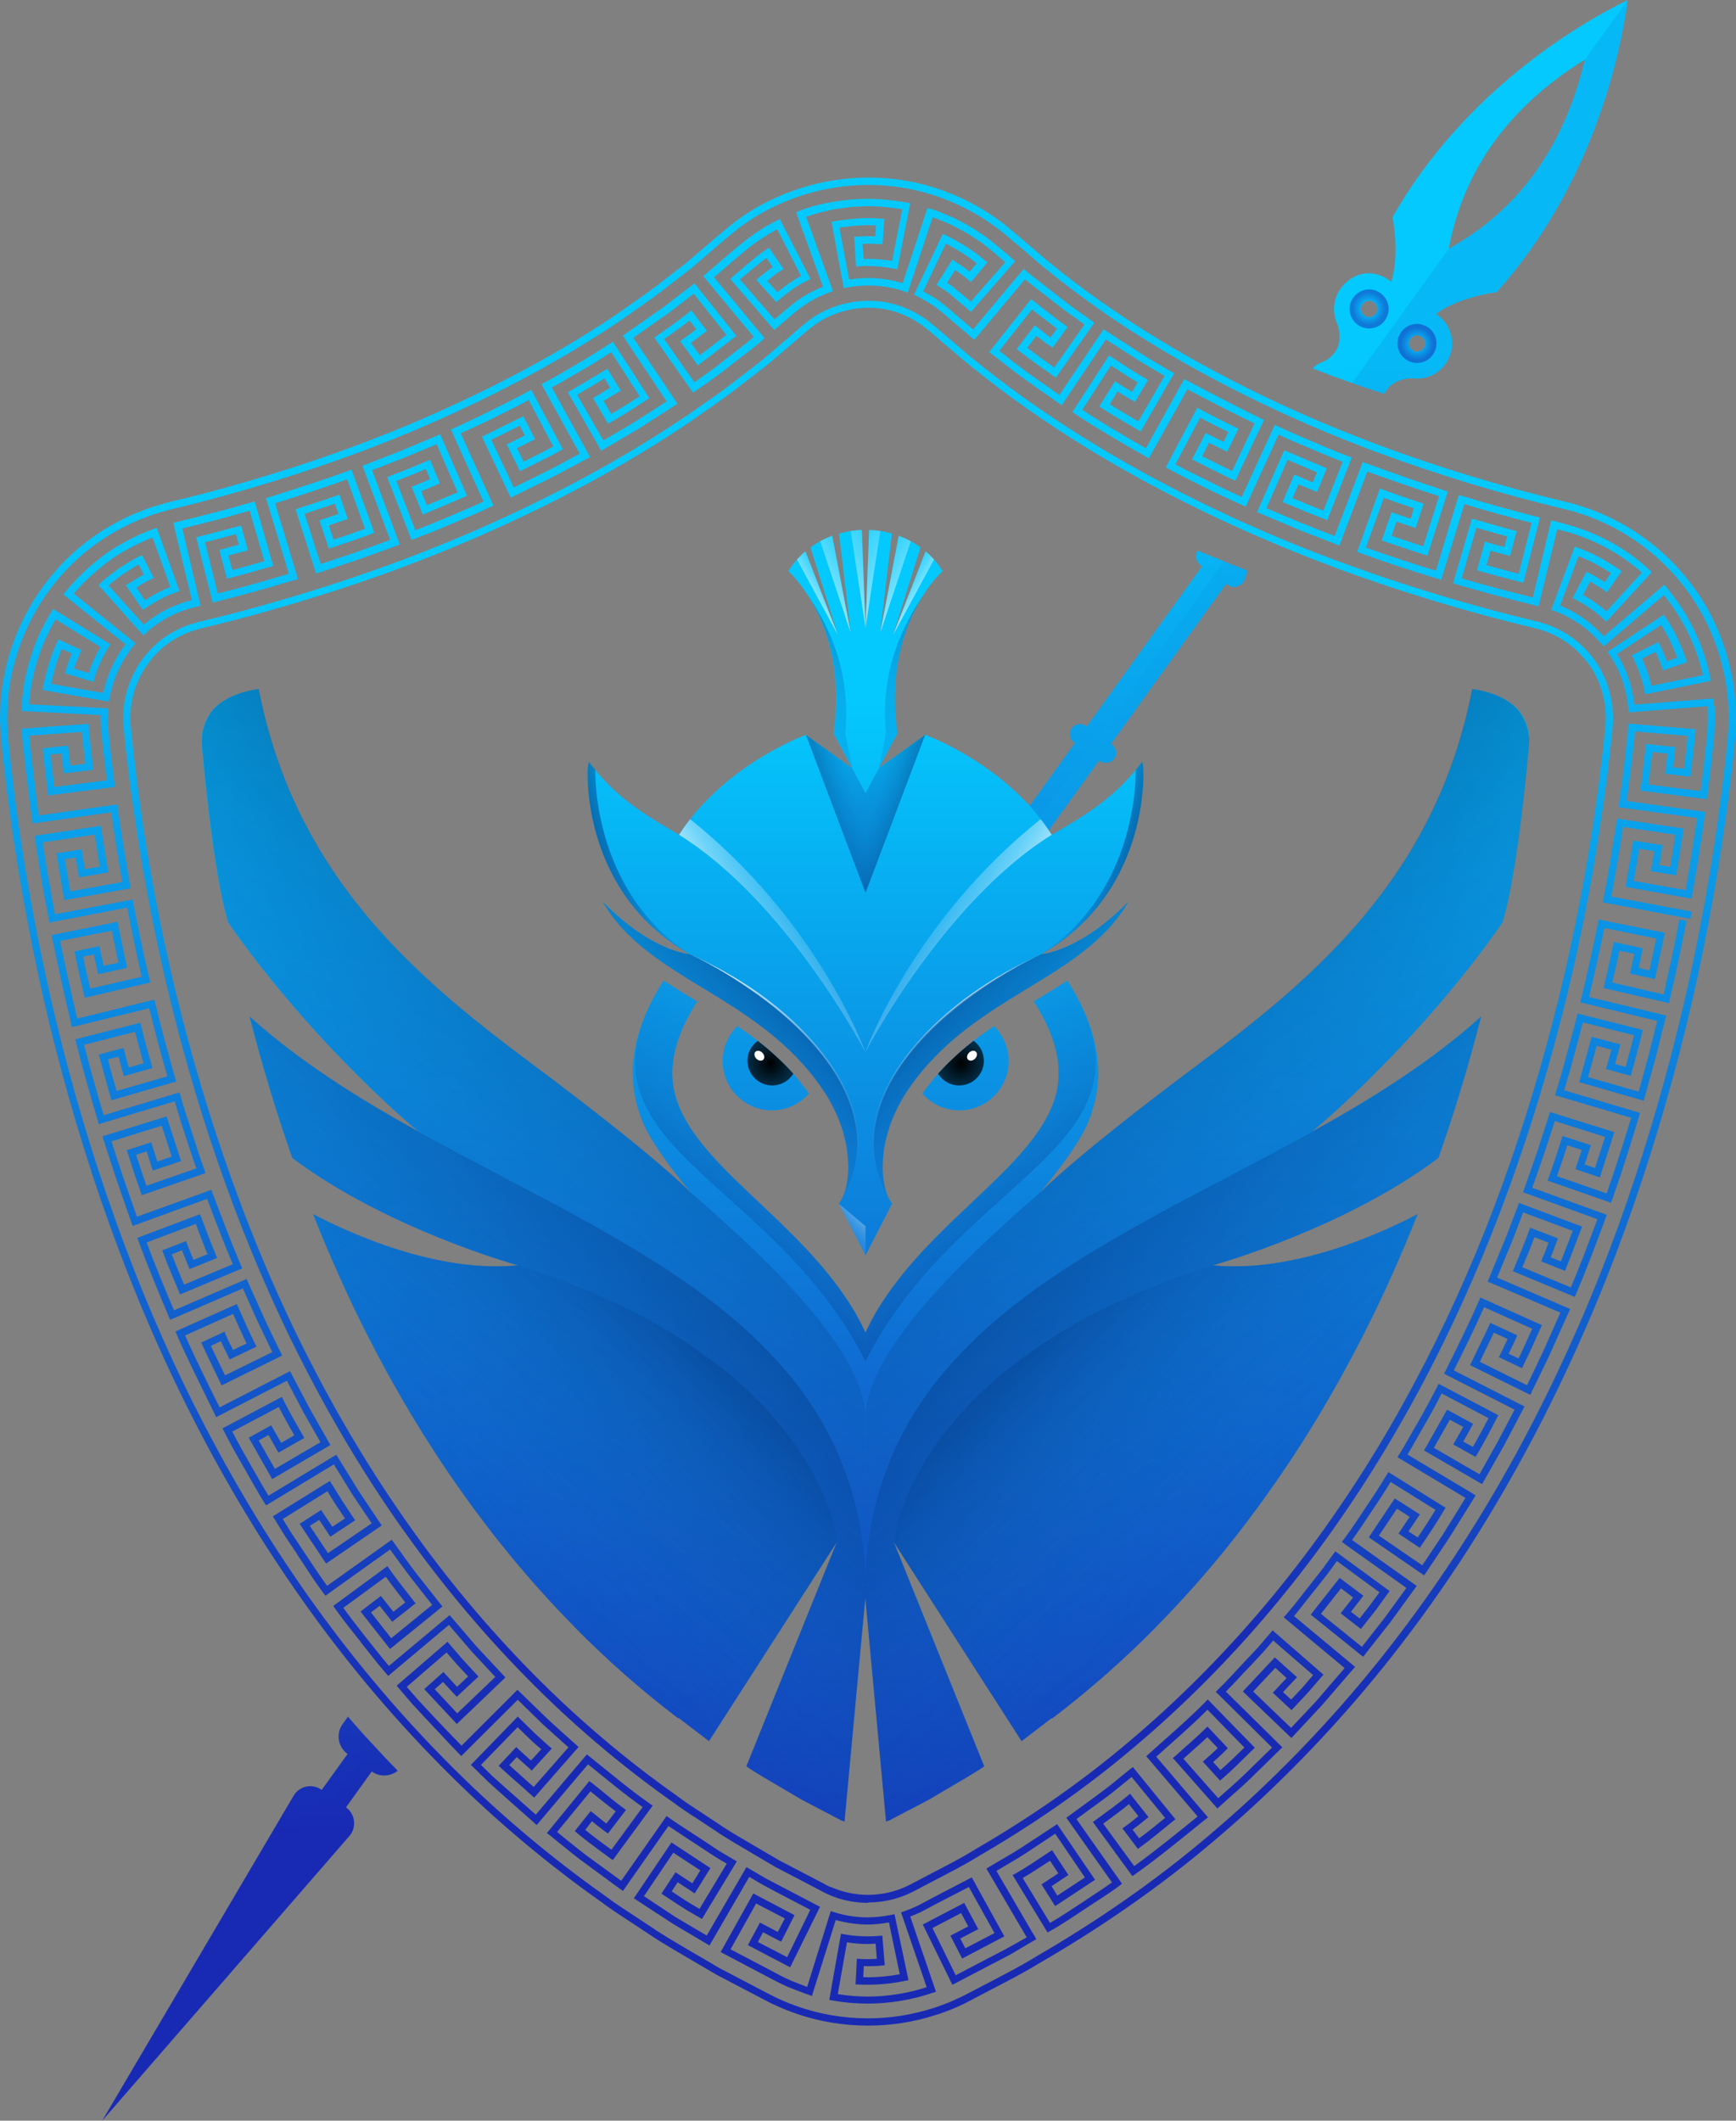 <?xml version="1.0" encoding="UTF-8"?>
<svg xmlns="http://www.w3.org/2000/svg" xmlns:xlink="http://www.w3.org/1999/xlink" viewBox="0 0 340.61 416.03">
  <rect x="0" y="0" width="340.61" height="416.03" fill="#808080" stroke="none"/>
  <defs>
    <style>
      .cls-1 {
        fill: url(#linear-gradient-38);
      }

      .cls-1, .cls-2, .cls-3, .cls-4, .cls-5, .cls-6, .cls-7, .cls-8, .cls-9, .cls-10, .cls-11, .cls-12, .cls-13, .cls-14, .cls-15, .cls-16, .cls-17, .cls-18, .cls-19, .cls-20, .cls-21, .cls-22, .cls-23, .cls-24, .cls-25, .cls-26, .cls-27, .cls-28, .cls-29, .cls-30, .cls-31, .cls-32, .cls-33, .cls-34, .cls-35, .cls-36, .cls-37, .cls-38, .cls-39, .cls-40, .cls-41, .cls-42, .cls-43, .cls-44, .cls-45, .cls-46, .cls-47, .cls-48 {
        stroke-width: 0px;
      }

      .cls-2 {
        fill: url(#linear-gradient-12);
      }

      .cls-3 {
        fill: url(#linear-gradient-17);
      }

      .cls-4 {
        fill: url(#linear-gradient-19);
      }

      .cls-5 {
        fill: url(#linear-gradient-33);
      }

      .cls-6 {
        fill: url(#linear-gradient);
      }

      .cls-7 {
        fill: url(#linear-gradient-21);
      }

      .cls-8 {
        fill: url(#linear-gradient-6);
      }

      .cls-9 {
        fill: url(#radial-gradient-3);
      }

      .cls-9, .cls-42 {
        opacity: .5;
      }

      .cls-49 {
        isolation: isolate;
      }

      .cls-11 {
        fill: url(#linear-gradient-15);
      }

      .cls-12 {
        fill: url(#linear-gradient-11);
      }

      .cls-13 {
        fill: url(#linear-gradient-5);
      }

      .cls-14 {
        fill: url(#linear-gradient-31);
      }

      .cls-15 {
        fill: url(#linear-gradient-34);
      }

      .cls-16 {
        fill: url(#linear-gradient-41);
      }

      .cls-17 {
        fill: url(#linear-gradient-40);
      }

      .cls-18 {
        fill: url(#linear-gradient-13);
      }

      .cls-19 {
        fill: url(#linear-gradient-23);
      }

      .cls-20 {
        fill: url(#linear-gradient-25);
      }

      .cls-21 {
        fill: url(#linear-gradient-16);
      }

      .cls-22 {
        fill: url(#linear-gradient-22);
      }

      .cls-23 {
        fill: #fff;
      }

      .cls-24 {
        fill: url(#linear-gradient-35);
      }

      .cls-25 {
        fill: url(#linear-gradient-32);
      }

      .cls-26 {
        fill: url(#linear-gradient-20);
      }

      .cls-27 {
        fill: url(#linear-gradient-14);
      }

      .cls-28 {
        fill: url(#linear-gradient-2);
      }

      .cls-29 {
        fill: url(#linear-gradient-7);
      }

      .cls-30 {
        fill: url(#linear-gradient-39);
      }

      .cls-31 {
        fill: url(#linear-gradient-3);
      }

      .cls-32 {
        fill: url(#linear-gradient-9);
      }

      .cls-33 {
        fill: url(#linear-gradient-27);
      }

      .cls-34 {
        fill: url(#linear-gradient-36);
      }

      .cls-35 {
        fill: url(#radial-gradient-5);
      }

      .cls-35, .cls-36 {
        mix-blend-mode: multiply;
      }

      .cls-36 {
        fill: url(#radial-gradient-4);
      }

      .cls-37 {
        fill: url(#linear-gradient-8);
      }

      .cls-38 {
        fill: url(#linear-gradient-24);
      }

      .cls-39 {
        fill: url(#linear-gradient-26);
      }

      .cls-40 {
        fill: url(#linear-gradient-18);
      }

      .cls-41 {
        fill: url(#linear-gradient-30);
      }

      .cls-42 {
        fill: url(#radial-gradient-2);
      }

      .cls-43 {
        fill: url(#linear-gradient-29);
      }

      .cls-44 {
        fill: url(#linear-gradient-28);
      }

      .cls-45 {
        fill: url(#linear-gradient-10);
      }

      .cls-46 {
        fill: url(#radial-gradient);
        opacity: .1;
      }

      .cls-47 {
        fill: url(#linear-gradient-4);
      }

      .cls-48 {
        fill: url(#linear-gradient-37);
      }
    </style>
    <linearGradient id="linear-gradient" x1="98.74" y1="35.74" x2="95.62" y2="465.29" gradientTransform="translate(64.15 -36.85) rotate(-1.94)" gradientUnits="userSpaceOnUse">
      <stop offset=".18" stop-color="#04c9fe"/>
      <stop offset=".84" stop-color="#182ab4"/>
    </linearGradient>
    <radialGradient id="radial-gradient" cx="169.71" cy="208.01" fx="169.71" fy="208.01" r="181.2" gradientUnits="userSpaceOnUse">
      <stop offset=".18" stop-color="#04c9fe"/>
      <stop offset=".26" stop-color="#04c3fb"/>
      <stop offset=".37" stop-color="#06b4f4"/>
      <stop offset=".5" stop-color="#099ae8"/>
      <stop offset=".63" stop-color="#0e76d7"/>
      <stop offset=".76" stop-color="#1449c2"/>
      <stop offset=".84" stop-color="#182ab4"/>
    </radialGradient>
    <radialGradient id="radial-gradient-2" cx="242.07" cy="-1157.56" fx="242.07" fy="-1157.56" r="3.83" gradientTransform="translate(-603.92 858.86) rotate(35.73)" gradientUnits="userSpaceOnUse">
      <stop offset=".18" stop-color="#04c9fe"/>
      <stop offset=".84" stop-color="#182ab4"/>
    </radialGradient>
    <radialGradient id="radial-gradient-3" cx="660.78" cy="-254.72" fx="660.78" fy="-254.72" r="3.83" gradientTransform="translate(-421.4 178.34) rotate(12.07)" xlink:href="#radial-gradient-2"/>
    <linearGradient id="linear-gradient-2" x1="169.81" y1="68.82" x2="169.81" y2="447.79" gradientUnits="userSpaceOnUse">
      <stop offset=".18" stop-color="#04c9fe"/>
      <stop offset=".36" stop-color="#0a96e6"/>
      <stop offset=".59" stop-color="#115ccb"/>
      <stop offset=".75" stop-color="#1637ba"/>
      <stop offset=".84" stop-color="#182ab4"/>
    </linearGradient>
    <linearGradient id="linear-gradient-3" x1="170.3" y1="58.98" x2="170.3" y2="373.22" gradientTransform="matrix(1,0,0,1,0,0)" xlink:href="#linear-gradient"/>
    <linearGradient id="linear-gradient-4" x1="170.33" y1="39.05" x2="170.33" y2="393.16" gradientTransform="matrix(1,0,0,1,0,0)" xlink:href="#linear-gradient"/>
    <linearGradient id="linear-gradient-5" x1="170.31" y1="34.83" x2="170.31" y2="397.36" gradientTransform="matrix(1,0,0,1,0,0)" xlink:href="#linear-gradient"/>
    <linearGradient id="linear-gradient-6" x1="227.01" y1="347.74" x2="227.02" y2="347.74" gradientUnits="userSpaceOnUse">
      <stop offset="0" stop-color="#04c9fe"/>
      <stop offset=".18" stop-color="#04c9fe"/>
      <stop offset=".84" stop-color="#182ab4"/>
      <stop offset="1" stop-color="#182ab4"/>
    </linearGradient>
    <linearGradient id="linear-gradient-7" x1="295.2" y1="253.42" x2="295.2" y2="253.42" xlink:href="#linear-gradient-6"/>
    <linearGradient id="linear-gradient-8" x1="317.99" y1="178.22" x2="318" y2="178.22" xlink:href="#linear-gradient-6"/>
    <linearGradient id="linear-gradient-9" x1="277.26" y1="288.27" x2="277.26" y2="288.27" xlink:href="#linear-gradient-6"/>
    <linearGradient id="linear-gradient-10" x1="317.22" y1="124.19" x2="317.25" y2="124.19" xlink:href="#linear-gradient-6"/>
    <linearGradient id="linear-gradient-11" x1="179.07" y1="53.78" x2="179.13" y2="53.78" xlink:href="#linear-gradient-6"/>
    <linearGradient id="linear-gradient-12" x1="53.34" y1="270.29" x2="53.35" y2="270.29" xlink:href="#linear-gradient-6"/>
    <linearGradient id="linear-gradient-13" x1="185.09" y1="385.94" x2="185.11" y2="385.94" xlink:href="#linear-gradient-6"/>
    <linearGradient id="linear-gradient-14" x1="114.09" y1="238.32" x2="165.78" y2="177.87" gradientUnits="userSpaceOnUse">
      <stop offset="0" stop-color="#0e7bda" stop-opacity="0"/>
      <stop offset=".25" stop-color="#0d72cf" stop-opacity=".07"/>
      <stop offset=".52" stop-color="#0a59ae" stop-opacity=".28"/>
      <stop offset=".78" stop-color="#052f78" stop-opacity=".62"/>
      <stop offset="1" stop-color="#00003c"/>
    </linearGradient>
    <linearGradient id="linear-gradient-15" x1="134.64" y1="187.27" x2="134.62" y2="186.87" gradientUnits="userSpaceOnUse">
      <stop offset="0" stop-color="#fff" stop-opacity="0"/>
      <stop offset=".19" stop-color="#fff" stop-opacity=".01"/>
      <stop offset=".32" stop-color="#fff" stop-opacity=".05"/>
      <stop offset=".44" stop-color="#fff" stop-opacity=".11"/>
      <stop offset=".55" stop-color="#fff" stop-opacity=".19"/>
      <stop offset=".65" stop-color="#fff" stop-opacity=".31"/>
      <stop offset=".74" stop-color="#fff" stop-opacity=".44"/>
      <stop offset=".83" stop-color="#fff" stop-opacity=".61"/>
      <stop offset=".92" stop-color="#fff" stop-opacity=".79"/>
      <stop offset="1" stop-color="#fff" stop-opacity="1"/>
      <stop offset="1" stop-color="#fff"/>
    </linearGradient>
    <linearGradient id="linear-gradient-16" x1="154.2" y1="243.79" x2="150.68" y2="186.56" xlink:href="#linear-gradient-15"/>
    <linearGradient id="linear-gradient-17" x1="189.99" y1="241.55" x2="186.73" y2="188.56" xlink:href="#linear-gradient-15"/>
    <linearGradient id="linear-gradient-18" x1="-2336.41" y1="238.32" x2="-2284.72" y2="177.87" gradientTransform="translate(-2110.87) rotate(-180) scale(1 -1)" xlink:href="#linear-gradient-14"/>
    <linearGradient id="linear-gradient-19" x1="144.79" y1="163.24" x2="109.61" y2="172.42" xlink:href="#linear-gradient-14"/>
    <linearGradient id="linear-gradient-20" x1="-2286.27" y1="163.24" x2="-2321.45" y2="172.42" gradientTransform="translate(-2091.43) rotate(-180) scale(1 -1)" xlink:href="#linear-gradient-14"/>
    <linearGradient id="linear-gradient-21" x1="162.43" y1="245.67" x2="172.64" y2="236.09" xlink:href="#linear-gradient-15"/>
    <linearGradient id="linear-gradient-22" x1="168.29" y1="111.87" x2="157.96" y2="118.44" xlink:href="#linear-gradient-15"/>
    <linearGradient id="linear-gradient-23" x1="179.8" y1="105.08" x2="158.22" y2="118.8" xlink:href="#linear-gradient-15"/>
    <linearGradient id="linear-gradient-24" x1="189.22" y1="100.43" x2="159.99" y2="119.01" xlink:href="#linear-gradient-15"/>
    <linearGradient id="linear-gradient-25" x1="-2265.59" y1="111.87" x2="-2275.93" y2="118.44" gradientTransform="translate(-2094.25) rotate(-180) scale(1 -1)" xlink:href="#linear-gradient-15"/>
    <linearGradient id="linear-gradient-26" x1="-2254.08" y1="105.08" x2="-2275.66" y2="118.8" gradientTransform="translate(-2094.25) rotate(-180) scale(1 -1)" xlink:href="#linear-gradient-15"/>
    <linearGradient id="linear-gradient-27" x1="-2244.66" y1="100.43" x2="-2273.89" y2="119.01" gradientTransform="translate(-2094.25) rotate(-180) scale(1 -1)" xlink:href="#linear-gradient-15"/>
    <linearGradient id="linear-gradient-28" x1="171.88" y1="171.3" x2="142.64" y2="189.88" xlink:href="#linear-gradient-15"/>
    <linearGradient id="linear-gradient-29" x1="-2266.51" y1="171.3" x2="-2295.75" y2="189.88" gradientTransform="translate(-2098.81) rotate(-180) scale(1 -1)" xlink:href="#linear-gradient-15"/>
    <linearGradient id="linear-gradient-30" x1="199.87" y1="181.55" x2="153.75" y2="85.99" xlink:href="#linear-gradient-14"/>
    <linearGradient id="linear-gradient-31" x1="-2270.25" y1="181.55" x2="-2316.37" y2="85.99" gradientTransform="translate(-2130.46) rotate(-180) scale(1 -1)" xlink:href="#linear-gradient-14"/>
    <linearGradient id="linear-gradient-32" x1="183.35" y1="153.62" x2="154.2" y2="162.67" xlink:href="#linear-gradient-14"/>
    <linearGradient id="linear-gradient-33" x1="-2265.43" y1="153.62" x2="-2294.58" y2="162.67" gradientTransform="translate(-2109.14) rotate(-180) scale(1 -1)" xlink:href="#linear-gradient-14"/>
    <radialGradient id="radial-gradient-4" cx="151.15" cy="208.57" fx="151.15" fy="208.57" r="4.43" gradientUnits="userSpaceOnUse">
      <stop offset="0" stop-color="#000"/>
      <stop offset="1" stop-color="#000" stop-opacity=".7"/>
    </radialGradient>
    <radialGradient id="radial-gradient-5" cx="-2273.7" cy="208.57" fx="-2273.7" fy="208.57" r="4.43" gradientTransform="translate(-2085.15) rotate(-180) scale(1 -1)" xlink:href="#radial-gradient-4"/>
    <linearGradient id="linear-gradient-34" x1="35.1" y1="335.21" x2="181.98" y2="149.21" xlink:href="#linear-gradient-14"/>
    <linearGradient id="linear-gradient-35" x1="-2330.51" y1="335.21" x2="-2183.63" y2="149.21" gradientTransform="translate(-2026) rotate(-180) scale(1 -1)" xlink:href="#linear-gradient-14"/>
    <linearGradient id="linear-gradient-36" x1="42.57" y1="342.95" x2="180.45" y2="205.52" xlink:href="#linear-gradient-14"/>
    <linearGradient id="linear-gradient-37" x1="-2321.54" y1="342.95" x2="-2183.66" y2="205.52" gradientTransform="translate(-2024.49) rotate(-180) scale(1 -1)" xlink:href="#linear-gradient-14"/>
    <linearGradient id="linear-gradient-38" x1="86.68" y1="303.46" x2="155.49" y2="234.65" xlink:href="#linear-gradient-14"/>
    <linearGradient id="linear-gradient-39" x1="-2277.42" y1="303.46" x2="-2208.61" y2="234.65" gradientTransform="translate(-2024.49) rotate(-180) scale(1 -1)" xlink:href="#linear-gradient-14"/>
    <linearGradient id="linear-gradient-40" x1="183.56" y1="193.17" x2="115.83" y2="266.91" xlink:href="#linear-gradient-14"/>
    <linearGradient id="linear-gradient-41" x1="-2260.68" y1="193.17" x2="-2328.41" y2="266.91" gradientTransform="translate(-2104.62) rotate(-180) scale(1 -1)" xlink:href="#linear-gradient-14"/>
  </defs>
  <g class="cls-49">
    <g id="Layer_1" data-name="Layer 1">
      <g>
        <path class="cls-6" d="m240.16,110.11c-1.74-.68-3.47-1.39-5.2-2.11-.59,1.05-.27,2.46.89,3.08l-22.61,31.41-.05-.03c-.82-.6-1.97-.59-2.69.14-.9.9-.75,2.35.23,3.05l.16.11-44.11,61.32c.56.89,1.1,1.79,1.65,2.7.54.94,1.07,1.89,1.57,2.85l45.64-63.43.05.05c.82.58,1.97.57,2.69-.14.91-.91.75-2.35-.25-3.07l-.13-.11,22.59-31.4c1.21,1.13,3.19.6,3.67-.99l.39-1.23c.04-.11.09-.24.15-.36-1.56-.59-3.1-1.19-4.64-1.81Zm-167.01,232.1c-1.68-1.78-3.29-3.6-4.88-5.44l-1.04,1.44c-1.36,1.89-.94,4.5.97,5.88l-5.08,7.04c-1.82-1.32-4.4-.78-5.53,1.18l-37.54,63.72,48.49-55.84c1.48-1.7,1.17-4.32-.66-5.63l5.06-7.04c1.58,1.13,3.65,1.01,5.09-.14-1.66-1.69-3.29-3.43-4.88-5.17ZM319.37,0c-9.97,4.85-32.36,18.27-46.15,42.6,0,0,1.49,7.16-.26,12.68-.05-.05-.12-.11-.18-.15-2.12-1.64-4.95-2.06-7.31-.71-3.57,2.06-4.46,5.93-3.16,8.96.31.68.48,1.41.49,2.15l.02.62c.05,2.29-1.48,4.2-3.61,4.98-.62.23-1.18.6-1.63,1.11.03.03.07.06.1.09,2.52.99,5.06,1.93,7.62,2.82,1.23.44,2.46.86,3.69,1.27.87.29,1.75.58,2.62.86.58-1.22,1.62-2.19,2.99-2.63l.62-.2c.68-.2,1.42-.29,2.14-.22,2.36.24,4.78-.77,6.25-2.84,2.22-3.07,1.53-7.37-1.56-9.59-.11-.08-.21-.15-.33-.21,4.66-3.43,11.93-4.28,11.93-4.28,18.67-20.81,24.26-46.31,25.72-57.3Zm-52.03,59.68c.31-.44.73-.6,1.04-.63.29-.07.73-.06,1.18.26.1.08.18.15.26.25.2.25.32.5.38.82.04.25.04.72-.28,1.15-.32.44-.75.6-1.05.66-.29.04-.74.02-1.18-.3-.21-.15-.36-.32-.48-.54-.09-.16-.14-.33-.16-.49-.06-.29-.02-.74.3-1.18Zm12.28,7.77c0,.1,0,.22-.05.35,0,.03-.01.06-.03.1-.03.05-.04.11-.07.16-.03.08-.07.16-.14.23-.05.08-.11.15-.19.21-.05.05-.11.12-.17.15-.25.18-.5.27-.71.3-.11.02-.3.03-.46,0-.08-.01-.16-.03-.23-.06-.11-.03-.21-.07-.31-.13h-.02s-.1-.06-.15-.09c-.1-.08-.18-.15-.25-.23-.15-.16-.24-.33-.29-.47-.03-.03-.03-.06-.05-.09-.02-.03,0-.06-.02-.1-.02-.06-.04-.13-.04-.16-.04-.19-.03-.48.1-.79.01-.05.03-.08.06-.13.01-.03.03-.08.06-.11.01-.05.04-.1.08-.15.05-.05.08-.1.14-.15.08-.07.14-.13.22-.2.02,0,.03-.03.06-.03.05-.05.09-.08.16-.1.17-.09.33-.12.46-.16.27-.03.56-.02.8.08.16.06.26.14.37.2.11.08.2.19.28.26.07.08.12.14.15.23.12.19.19.39.21.57.02.05.02.1.02.14s0,.1-.01.16Zm31.34-55.76c-4.05,17.08-12.95,29.46-26.71,37.1,2.9-15.47,11.79-27.84,26.71-37.1Z"/>
        <path class="cls-46" d="m240.16,110.11l-71.72,99.65c.54.94,1.07,1.89,1.57,2.85l45.64-63.43.05.05c.82.58,1.97.57,2.69-.14.91-.91.75-2.35-.25-3.07l-.13-.11,22.59-31.4c1.21,1.13,3.19.6,3.67-.99l.39-1.23c.04-.11.09-.24.15-.36-1.56-.59-3.1-1.19-4.64-1.81ZM319.37,0l-8.41,11.69c-4.05,17.08-12.95,29.46-26.71,37.1l-18.95,26.35c1.23.44,2.46.86,3.69,1.27.87.29,1.75.58,2.62.86.58-1.22,1.62-2.19,2.99-2.63l.62-.2c.68-.2,1.42-.29,2.14-.22,2.36.24,4.78-.77,6.25-2.84,2.22-3.07,1.53-7.37-1.56-9.59-.11-.08-.21-.15-.33-.21,4.66-3.43,11.93-4.28,11.93-4.28,18.67-20.81,24.26-46.31,25.72-57.3Zm-39.75,67.45c0,.1,0,.22-.05.35,0,.03-.01.06-.03.1-.03.05-.04.11-.07.16-.03.08-.07.16-.14.23-.05.08-.11.15-.19.21-.05.05-.11.12-.17.15-.25.18-.5.27-.71.3-.11.02-.3.03-.46,0-.08-.01-.16-.03-.23-.06-.11-.03-.21-.07-.31-.13h-.02s-.1-.06-.15-.09c-.1-.08-.18-.15-.25-.23-.15-.16-.24-.33-.29-.47-.03-.03-.03-.06-.05-.09-.02-.03,0-.06-.02-.1-.02-.06-.04-.13-.04-.16-.04-.19-.03-.48.1-.79,0-.03.01-.06.03-.1,0-.02.02-.02.03-.03.01-.03.03-.08.06-.11.01-.05.04-.1.08-.15.05-.05.08-.1.14-.15.06-.08.12-.15.22-.2.02,0,.03-.03.06-.03.05-.05.09-.08.16-.1.17-.09.33-.12.46-.16.27-.03.56-.02.8.08.16.06.26.14.37.2.11.08.2.19.28.26.07.08.12.14.15.23.12.19.19.39.21.57.02.05.02.1.02.14s0,.1-.01.16ZM73.15,342.2l-53.1,73.83,48.49-55.84c1.48-1.7,1.17-4.32-.66-5.63l5.06-7.04c1.58,1.13,3.65,1.01,5.09-.14-1.66-1.69-3.29-3.43-4.88-5.17Z"/>
        <g>
          <path class="cls-42" d="m272.41,59.99c-.12-.68-.4-1.31-.86-1.84-.2-.25-.43-.46-.69-.65-.86-.63-1.88-.83-2.85-.68-.97.18-1.86.7-2.49,1.55-.63.86-.83,1.88-.67,2.86.06.4.19.79.38,1.14.27.53.66.98,1.16,1.34.87.63,1.89.83,2.86.67.98-.16,1.87-.68,2.5-1.55.61-.86.81-1.87.67-2.84Zm-2.49,1.54c-.32.45-.75.61-1.06.66-.28.04-.73.02-1.18-.3-.21-.15-.36-.33-.47-.54-.09-.15-.14-.33-.16-.49-.06-.28-.04-.73.28-1.18.31-.44.75-.59,1.05-.63.28-.06.72-.05,1.17.26.1.08.19.16.27.25.2.25.32.51.37.82.05.26.04.72-.28,1.15Z"/>
          <path class="cls-9" d="m281.82,66.76c-.18-.97-.69-1.88-1.55-2.49-.27-.19-.55-.35-.85-.46-.64-.27-1.33-.33-2.01-.22-.98.16-1.88.69-2.49,1.55-.63.86-.83,1.88-.68,2.85.16.97.68,1.86,1.55,2.49.51.38,1.06.58,1.63.67.4.07.83.06,1.22.01.97-.18,1.86-.69,2.49-1.57.61-.86.82-1.88.68-2.84Zm-2.36,1.3c-.03.08-.08.16-.14.24-.05.08-.1.14-.18.2-.06.06-.12.12-.18.15-.25.18-.5.28-.7.31-.12.02-.31.02-.47-.01-.09,0-.16-.02-.23-.05-.11-.02-.21-.07-.31-.14h-.01s-.09-.05-.14-.09c-.1-.07-.19-.14-.26-.23-.15-.15-.23-.32-.29-.46-.02-.03-.03-.07-.04-.1-.02-.03-.02-.06-.02-.09-.02-.06-.03-.12-.04-.17-.03-.18-.03-.47.09-.78,0-.03.02-.07.04-.1.03-.05.05-.11.09-.16,0-.04.05-.09.07-.13.04-.05.08-.1.14-.15.06-.09.14-.15.22-.2.02-.01.04-.04.07-.04.04-.05.09-.08.15-.1.17-.08.32-.12.46-.15.27-.03.55-.02.8.08.16.06.27.13.39.2.1.08.2.18.27.26.07.07.12.14.16.23.12.19.2.4.22.58,0,.05.01.09.02.14,0,.05,0,.11,0,.16,0,.13-.03.29-.08.46-.03.05-.05.11-.08.16Z"/>
        </g>
        <path class="cls-28" d="m158.71,214.53c-1.76,2.02-4.37,3.3-7.27,3.3-5.31,0-9.65-4.32-9.65-9.67,0-2.69,1.1-5.11,2.88-6.87,1.36.93,2.71,1.89,4,2.9,1.42,1.1,2.8,2.27,4.13,3.54.98.91,1.94,1.89,2.83,2.91,1.09,1.22,2.11,2.5,3.07,3.89Zm141.34-69.89c-.16-2-1.01-4.07-2.32-5.55-2.08-2.19-5.36-3.44-8.84-3.92-6.96,35.74-29.52,55.64-53.38,73.36-9.43,6.99-24.25,18.39-31.45,25.47,3.36-4.07,7.44-9.38,9.28-13.46,1.33-3.09,2.13-6.47,2.13-10.08,0-5.63-1.92-11.62-6.05-18.1-2.14,1.42-4.35,2.74-6.58,4.1,3.59,5.63,4.87,10.15,4.87,14.01s-1.17,7-3.31,10.42c-2.13,3.39-5.25,6.83-8.88,10.39-3.39,3.35-7.24,6.8-11,10.56-.78.75-1.52,1.52-2.27,2.32-.77.78-1.5,1.58-2.26,2.42-2.64,2.95-5.15,6.1-7.35,9.59-1.06,1.68-1.98,3.41-2.83,5.25-.85-1.84-1.78-3.57-2.83-5.25-2.19-3.49-4.71-6.64-7.35-9.59-.75-.83-1.49-1.63-2.26-2.42-.75-.8-1.49-1.57-2.27-2.32-3.76-3.76-7.6-7.22-11-10.56-3.63-3.55-6.75-6.99-8.88-10.39-2.14-3.43-3.31-6.72-3.31-10.42s1.28-8.37,4.87-14.01c-2.22-1.36-4.43-2.67-6.58-4.1-4.13,6.48-6.05,12.47-6.05,18.1,0,3.62.8,7,2.13,10.08,1.84,4.08,5.92,9.4,9.28,13.46-.32-.3-.64-.64-.99-.96-.05-.03-.08-.06-.1-.1-5.19-4.9-13.4-11.48-20.94-17.27-3.39-2.62-6.64-5.07-9.43-7.14-10.5-7.81-20.78-16.04-29.55-25.85-11.16-12.47-19.94-27.52-23.83-47.51-3.47.48-6.75,1.73-8.84,3.92-1.31,1.49-2.16,3.55-2.32,5.55l-.02.75c.02.37.05.67.05.94,0,0,2.06,24.7,5.2,34.7,15.35,22.01,33.95,38.21,37.36,41.01-12.01-6.64-23.5-13.86-33.2-22.63,2.4,9.4,5.2,18.66,8.39,27.76,18.12,13.61,42.71,20.62,44.23,21.05l.08.02c-15.85,1.55-32.94-6.23-40.23-10.05,3.25,8.18,6.82,16.21,10.8,24.01,5.36,10.53,11.4,20.63,18.17,30.19,6.72,9.52,14.17,18.5,22.31,26.75v.02c1.94,1.97,3.92,3.91,5.95,5.78.78.74,1.55,1.46,2.35,2.15.78.72,1.57,1.42,2.38,2.11,3.17,2.77,6.42,5.41,9.75,7.94l.08-.08,5.89,4.51,25.11-39.1-17.77,44.03.03.03c1.98,1.38,4.45,2.75,7.17,4.37l3.71,2.18,3.81,2h.02l3.95,2.08h.16l.4.21,4.03-43.44.05-.51,4.08,43.95.4-.21h.16l3.95-2.08h.02l3.81-2,3.71-2.18c2.72-1.62,5.19-2.99,7.17-4.37l.03-.03-17.77-44.03,25.11,39.1,5.89-4.51.08.08c3.33-2.53,6.58-5.17,9.75-7.94.82-.69,1.6-1.39,2.38-2.11.8-.69,1.57-1.41,2.35-2.15,2.03-1.87,4.02-3.81,5.95-5.78v-.02c8.15-8.24,15.59-17.22,22.31-26.75,6.77-9.56,12.81-19.66,18.17-30.19,3.99-7.8,7.56-15.83,10.8-24.01-7.28,3.83-24.38,11.6-40.23,10.05l.08-.02c1.52-.43,26.11-7.44,44.23-21.05,3.19-9.09,5.99-18.36,8.39-27.76-9.7,8.77-21.19,15.99-33.2,22.63,3.41-2.8,22.01-19,37.36-41.01,3.14-10,5.2-34.7,5.2-34.7,0-.27.03-.58.05-.94l-.02-.75Zm-95.74,42.53s7.48-.45,17.05-10.28c-8.77,15.45-30.49,18.23-43.11,36.75-3.14,4.61-5.11,9.97-5.06,15.54.03,2.56.48,5.17,1.86,6.93l-5.23,10.15-5.25-10.15c.27-.34.5-.7.69-1.1.85-1.66,1.14-3.76,1.17-5.83.05-5.57-1.92-10.93-5.06-15.54-12.61-18.52-34.33-21.3-43.11-36.75,9.59,9.83,17.05,10.28,17.05,10.28-2.77-1.55-5.14-3.31-7.2-5.2l-.54-.5c-11.67-11.12-12.49-26.44-12.25-30.88.05-.4.13-.78.19-1.18.43.58.85,1.12,1.3,1.65,5.11,6.23,10.85,9.4,16.42,12.71.69-1.07,1.41-2.1,2.18-3.07,6.21-7.96,14.55-12.76,19.19-15v-.02c2.16-1.02,3.52-1.52,3.52-1.52l2.82,2.03,3.63,2.61,2.61,1.87-3.57-6.67-.05-.1c.18-1.22.29-2.38.37-3.54,1.36-19.06-9.25-28.32-9.25-28.32.51-.85,1.07-1.6,1.7-2.29.51-.58,1.07-1.12,1.65-1.6l6.37,16.41-5.38-17.16c.35-.27.7-.51,1.06-.74.29-.18.58-.34.86-.5.75-.42,1.55-.77,2.35-1.07l3.63,19.05-2.3-19.48c.77-.21,1.54-.38,2.3-.5.72-.11,1.44-.18,2.18-.19l.67,18.26.05.93.03-.93.67-18.26c1.52.03,3.03.27,4.48.69l-2.3,19.48,3.63-19.05c1.1.42,2.19.93,3.22,1.57.35.22.7.46,1.06.74l-5.38,17.16,6.37-16.41c1.25,1.06,2.4,2.32,3.35,3.89,0,0-.58.51-1.46,1.52l-.02.02c-.61.72-1.36,1.68-2.14,2.9-.06.1-.13.19-.19.29-2.9,4.55-6.24,12.37-5.44,23.59.08,1.15.21,2.32.37,3.54l-3.62,6.77.03-.03,2.61-1.86,6.43-4.63s16.01,5.75,24.87,19.61c6.05-3.6,12.29-7.01,17.72-14.36.06.4.14.78.19,1.18.24,4.43-.58,19.75-12.25,30.88l-.54.5c-2.06,1.89-4.43,3.65-7.2,5.2Zm-23.33,27.36c1.76,2.02,4.37,3.3,7.27,3.3,5.31,0,9.65-4.32,9.65-9.67,0-2.69-1.1-5.11-2.88-6.87-1.36.93-2.71,1.89-4,2.9-1.42,1.1-2.8,2.27-4.13,3.54-.98.91-1.94,1.89-2.83,2.91-1.09,1.22-2.11,2.5-3.07,3.89Z"/>
        <g>
          <g>
            <g>
              <path class="cls-31" d="m170.3,373.22c1.98,0,3.96-.3,5.85-.9h.02c.53-.16,1.01-.35,1.45-.53.3-.11.53-.23.71-.32h.02l.34-.16c.19-.07.39-.19.53-.26h.02l4.17-2.19c2.79-1.45,5.6-2.88,8.32-4.56,10.92-6.31,21.34-13.51,30.96-21.69,9.64-8.14,18.58-17.15,26.73-26.85,8.14-9.68,15.53-20.07,22.11-30.96,6.61-10.9,12.42-22.31,17.52-34.06,5.12-11.76,9.45-23.88,13.18-36.21,3.69-12.33,6.78-24.87,9.19-37.57,1.24-6.34,2.24-12.72,3.16-19.09.46-3.21.85-6.41,1.24-9.61l.51-4.8.07-.6v-.02l.02-.44.04-.76c.04-.23.04-.46.04-.69,0-.3-.02-.6-.04-.88v-.02c-.16-4.17-1.66-8.32-4.36-11.55-2.68-3.25-6.34-5.55-10.42-6.54-13.37-3.2-26.55-7.19-39.48-11.99-12.91-4.8-25.54-10.51-37.75-17.2-12.19-6.68-23.93-14.4-34.78-23.4l-4.03-3.44-2.03-1.73-1.31-1.06v-.02c-1.66-1.27-3.52-2.3-5.48-3-2.05-.76-4.22-1.11-6.39-1.11-2.03,0-4.06.32-5.99.92-1.98.64-3.89,1.55-5.58,2.81v.02h-.02c-.46.34-.83.69-1.18.95l-.32.25-.02.02-.48.41-1.02.87-.26.25-3.76,3.21-2,1.7-2.08,1.63-4.19,3.23c-2.77,2.14-5.69,4.06-8.57,6.11-11.59,7.86-23.85,14.52-36.42,20.3-12.58,5.78-25.51,10.6-38.67,14.63-6.57,2-13.19,3.85-19.89,5.44l-.64.14-.04.02-.28.07-.23.07-.72.21c-.48.12-.97.26-1.47.49h-.04s-.02.02-.02.02c-1.01.35-1.91.83-2.76,1.31h-.02c-1.8,1.02-3.44,2.39-4.8,3.97h-.02c-2.76,3.18-4.43,7.24-4.73,11.41v.02l-.07,1.54v.07c.05.49.07,1.01.09,1.5v.02l.49,4.73c.37,3.2.76,6.39,1.2,9.61h.02c1.73,12.79,4.17,25.51,7.17,38.03l.69-.16-.69.18c3.04,12.52,6.69,24.89,11.04,36.99,4.35,12.1,9.38,23.92,15.19,35.29,5.79,11.39,12.35,22.36,19.68,32.73h.02c7.33,10.37,15.44,20.14,24.32,29.15,8.85,9.01,18.49,17.2,28.81,24.48h.02c1.27.97,2.6,1.84,3.9,2.7v-.02l3.94,2.6c2.63,1.82,5.39,3.34,8.07,4.95l.04.02,4.05,2.39,4.22,2.19,4.17,2.19,1.04.55c.42.23.6.27.79.37.51.26,1.01.41,1.41.58l.28-.65-.25.67c2.07.74,4.26,1.1,6.45,1.1Zm-7.26-2.99h-.02c-.32-.16-.39-.16-.72-.34h-.02l-1.04-.57-4.19-2.19-4.17-2.17-4.05-2.38c-2.72-1.61-5.48-3.13-8.02-4.89l-3.94-2.6h-.02c-1.31-.87-2.61-1.71-3.83-2.65l-.44.56.42-.58c-10.25-7.21-19.84-15.37-28.65-24.32-8.81-8.94-16.89-18.65-24.16-28.97-7.3-10.32-13.81-21.21-19.59-32.55-5.78-11.32-10.79-23.09-15.1-35.12-4.33-12.05-7.98-24.38-11.02-36.86-2.99-12.49-5.41-25.15-7.14-37.89l-.71.09.71-.11c-.46-3.18-.83-6.36-1.2-9.56l-.49-4.68c-.02-.49-.04-.99-.09-1.47l.07-1.47c.28-3.87,1.84-7.65,4.4-10.58,1.25-1.47,2.77-2.72,4.43-3.66.87-.48,1.71-.94,2.6-1.24h.04l.04-.02c.39-.19.83-.32,1.29-.44h.04l.72-.23h.04l.02-.02c.05,0,.25-.05.44-.11l.62-.16v.02c6.73-1.61,13.37-3.46,19.98-5.48,13.21-4.03,26.2-8.88,38.84-14.7,12.63-5.79,24.96-12.47,36.63-20.4l-.41-.58.42.58c2.84-2.05,5.78-3.99,8.6-6.15l4.47-3.46,1.82-1.41,2.05-1.73,4.03-3.46,1.01-.87.48-.41.28-.21c.44-.35.81-.69,1.17-.95h.02c1.55-1.17,3.32-2.01,5.18-2.6,1.78-.56,3.67-.87,5.55-.87,2.01,0,4.03.34,5.9,1.02,1.84.65,3.53,1.61,5.09,2.79l1.27,1.04,2.01,1.73,4.05,3.44v.02c10.93,9.08,22.75,16.83,35.01,23.56,12.28,6.71,24.98,12.44,37.94,17.28v.02c12.98,4.8,26.2,8.81,39.64,12.01,3.78.94,7.17,3.06,9.64,6.08,2.51,2.97,3.9,6.84,4.04,10.7l.72-.04-.72.05c.02.28.04.56.04.81,0,.21,0,.39-.04.58v.02l-.04.78-.02.41-.05.56-.53,4.8c-.37,3.18-.76,6.38-1.22,9.56-.92,6.38-1.93,12.74-3.16,19.04-2.38,12.65-5.48,25.14-9.15,37.43-3.71,12.28-8.02,24.34-13.11,36.03-5.09,11.71-10.88,23.05-17.43,33.9-6.57,10.83-13.9,21.16-21.99,30.79-8.11,9.64-16.97,18.58-26.55,26.67-9.56,8.13-19.91,15.28-30.77,21.55l.35.62-.37-.6c-2.63,1.63-5.44,3.04-8.23,4.5l-4.17,2.19c-.19.09-.42.21-.46.23l-.04.02-.32.14c-.26.11-.48.23-.64.28-.49.19-.94.37-1.36.49h-.02l-.02.02c-1.73.55-3.59.83-5.42.83-2.03,0-4.06-.34-5.95-1.01-.49-.21-.95-.35-1.31-.55Z"/>
              <path class="cls-47" d="m336.28,138.43c-.07-.76-.11-1.41-.11-1.41l-1.36.11-14.11,1.1c-.41-3.48-1.55-6.92-3.43-9.93l8.64-5.71c1.29,2,2.33,4.19,3.16,6.45l-2.01.69c-.16-.42-.32-.87-.49-1.24v-.04c-.26-.55-.48-1.22-.87-1.89l-.34-.58-5.19,2.56.3.65c.97,2.03,1.78,4.13,2.17,6.31l.14.71,12.93-2.65-.14-.69c-1.32-6.5-4.35-12.56-8.58-17.61l-.44-.55-11.89,10.12c-1.18-1.29-2.47-2.49-3.94-3.52v-.02h-.02c-1.41-.92-2.95-1.85-4.59-2.49l3.6-9.7c2.23.85,4.35,2.03,6.36,3.34l-1.22,1.77c-.39-.26-.78-.49-1.13-.72h-.02c-.55-.35-1.15-.72-1.82-1.02l-.62-.3-2.7,5.14.65.34c1.98,1.06,3.85,2.3,5.44,3.83l.53.49,8.9-9.73-.51-.48c-4.47-4.17-9.91-7.1-15.76-8.76-.55-.18-2.77-.76-3.44-.92l-3.62,15.12c-4.7-1.15-9.36-2.38-13.97-3.73l2.9-9.94c2,.58,4.01,1.17,6.04,1.7l-.57,2.08c-1.04-.28-2.08-.53-3.09-.83l-.71-.23-1.57,5.63.69.19c2.58.74,5.14,1.4,7.72,2.07l.71.18,3.25-12.77-.69-.18c-4.88-1.27-9.72-2.6-14.54-4.06l-.69-.21-4.5,14.86c-4.63-1.41-9.2-2.9-13.74-4.54l3.52-9.75c1.98.72,3.96,1.4,5.9,2.03l-.65,2.07-3.74-1.27-1.91,5.53.67.23c2.53.83,5.03,1.73,7.6,2.53l.69.21,3.99-12.58-.69-.21c-4.36-1.4-10.12-3.41-14.68-5.09-.44-.16-.9-.34-1.32-.48l-.51,1.38-5,13.14-6.71-2.63-6.69-2.83,4.17-9.49,5.76,2.44-.81,2-3.64-1.54-2.28,5.37.67.28c2.46,1.04,4.93,2.08,7.42,3.02l.67.27,4.8-12.28-.67-.25c-2.33-.88-4.66-1.85-6.94-2.84l-3.44-1.47-4.06-1.84-6.48,14.13c-2.19-1.01-4.38-2.01-6.52-3.11-2.21-1.1-4.4-2.15-6.5-3.29l4.86-9.17c1.82.99,3.69,1.93,5.55,2.84l-.95,1.93-3.52-1.75-2.67,5.19.67.32c2.38,1.18,4.75,2.42,7.17,3.55l.65.3,5.62-11.91-.62-.3c-4.06-1.98-10.79-5.44-15-7.74l-.74,1.29-6.8,12.29c-4.24-2.4-8.43-4.86-12.49-7.53l5.63-8.71c1.73,1.13,3.46,2.26,5.26,3.32l-1.1,1.84c-.94-.53-1.85-1.06-2.74-1.64l-.62-.41-3.09,4.93.58.39c2.28,1.48,4.63,2.77,6.89,4.15l.65.37,6.57-11.41c-2.15-1.29-4.95-2.86-6.99-4.19l-.04-.04-6.82-4.4-8.67,12.88-6.01-4.22c-1.94-1.41-3.87-2.93-5.79-4.45l6.43-8.11c1.63,1.25,3.23,2.53,4.91,3.78l-1.27,1.73c-.85-.6-1.66-1.29-2.54-1.96l-.58-.41-3.53,4.63.57.42c2.1,1.7,4.35,3.23,6.52,4.77l.6.42,7.56-10.79-.58-.41c-2.03-1.45-4.08-2.83-5.97-4.36-1.61-1.27-4.29-3.3-6.22-4.84-.41-.35-.78-.65-1.1-.92l-.92,1.1-9.01,10.76-2.58-2.19c-.97-.81-2.12-1.87-2.79-2.37-1.36-1.2-2.88-2.08-4.42-2.9l4.45-9.38c2.14,1.11,4.2,2.37,6.04,3.87l-1.38,1.66c-.34-.28-.69-.55-1.06-.83l-.04-.02-2.28-1.54-3.11,4.95,2,1.32c.41.28.81.65,1.31,1.06.79.65,1.93,1.61,2.93,2.47l.53.44,8.66-9.93-1.94-1.68-1.7-1.41c-.6-.49-1.24-1.02-1.93-1.52v-.02l-2.01-1.36c-1.4-.95-2.88-1.68-4.33-2.44h-.02l-.02-.02c-1.47-.62-2.97-1.32-4.59-1.8l-.67-.19-4.86,14.77c-2.21-.69-4.47-1.02-6.77-1.02-1.25,0-2.49.12-3.73.3l-1.91-10.19c1.91-.28,3.8-.48,5.69-.48.49,0,.99.05,1.48.05l-.14,2.15-1.31-.05h-.04l-2.77.11.35,5.86.72-.07c.55-.04,1.06-.05,1.59-.05,1.7,0,3.39.21,5.1.51l.69.11,2.53-12.93-.71-.14c-2.47-.42-5.03-.72-7.56-.72-.76,0-1.48.02-2.24.07h-.02c-1.7.04-3.3.35-4.86.55h-.04l-.05.02s-.11.04-.18.05c-1.1.18-3.18.6-5.39,1.41-.42.16-.9.35-1.32.55l.46,1.32,4.8,13.27c-1.59.64-3.16,1.4-4.61,2.44-.02.04-.05.04-.05.04v.02c-.94.53-1.63,1.24-2.33,1.78l-.02.02-2.51,2.1-6.78-7.82,2.37-2c.97-.79,1.89-1.57,2.86-2.23l1.2,1.78c-.94.65-1.8,1.4-2.63,2.03l-.58.49,3.89,4.36.53-.42c1.73-1.48,3.55-2.83,5.55-3.78l.65-.34-6.01-11.73-.64.3c-2.97,1.48-5.67,3.43-8.14,5.55v-.02l-6.25,5.35,9.93,11.94c-1.85,1.57-3.83,3.02-5.79,4.56-1.89,1.54-3.89,2.93-5.88,4.33l-5.95-8.48c1.68-1.17,3.37-2.38,5.02-3.64l1.31,1.71c-.87.67-1.7,1.32-2.56,1.91l-.6.44,3.46,4.72.58-.42c2.19-1.59,4.27-3.29,6.38-4.91l.6-.42-8.21-10.32-.55.42c-1.98,1.48-3.92,3.06-5.9,4.5l-6.45,4.52-1.15.83.79,1.2,7.79,11.69-6.15,3.96c-2.03,1.24-4.17,2.47-6.27,3.69l-5.14-8.96c1.78-1.06,3.59-2.12,5.37-3.21l1.13,1.85c-.9.55-1.84,1.1-2.76,1.66l-.62.35,2.95,5.02.64-.35c2.33-1.32,4.59-2.79,6.85-4.26l.6-.39-7.14-11.06-.6.37c-2.08,1.34-4.17,2.7-6.32,3.92-2.17,1.25-4.27,2.58-6.45,3.69l-.65.35,7.51,13.62c-2.14,1.15-4.27,2.35-6.41,3.41l-6.52,3.23-4.43-9.36,5.6-2.77.99,1.93-3.55,1.75,2.6,5.25.65-.32c2.35-1.18,4.79-2.35,7.15-3.66l.6-.35-6.2-11.64-.64.35c-2.15,1.22-4.38,2.28-6.64,3.41v.02c-1.85.92-4.89,2.39-7.17,3.44-.49.19-.94.37-1.29.55l.55,1.29,5.83,12.86c-2.19,1.02-4.43,1.96-6.64,2.9h-.02c-2.19.95-4.45,1.85-6.71,2.74l-3.74-9.68c1.94-.76,3.87-1.5,5.81-2.35l.81,2.01c-.99.42-1.98.85-2.97,1.24l-.65.25,2.19,5.46,8.69-3.69-5.26-12.06-7.58,3.18-7.68,3,5.44,14.54-6.8,2.44c-2.28.76-4.56,1.55-6.84,2.28l-3.16-9.86c2-.65,3.97-1.34,5.95-1.98l.71,2.03-3.74,1.25,1.84,5.55.69-.23c2.53-.85,5.05-1.68,7.56-2.63l.67-.25-4.47-12.4-.67.25c-2.35.88-4.73,1.68-7.12,2.47h-.02c-1.96.67-5.21,1.7-7.61,2.46-.49.14-.97.3-1.34.42l.41,1.38,4.06,13.46c-4.63,1.4-9.27,2.68-13.94,3.87l-2.51-10.07c2.01-.49,4.05-1.04,6.06-1.59l.57,2.08-3.82,1.04,1.48,5.62.69-.16c2.6-.67,5.16-1.4,7.72-2.14l.69-.21-3.66-12.66-.71.23c-4.79,1.41-9.68,2.63-14.55,3.83l-.69.16,3.62,15.16c-.05,0-.11.02-.16.04l-.69.21c-.42.12-.92.21-1.47.46l-1.34.53h-.02c-.49.21-.94.46-1.34.65-.99.44-1.77,1.04-2.53,1.5l-.07.02-.04.02c-.53.44-1.15.88-1.75,1.38l-6.92-7.68c.88-.78,1.85-1.48,2.84-2.24,1.04-.64,2.07-1.32,3.07-1.87l1.01,1.96c-1.02.53-1.98,1.17-2.88,1.71l-.65.39,3.34,4.84.58-.39c1.89-1.25,3.87-2.35,5.95-3.06l.67-.23-4.47-12.42-.67.25c-3.14,1.09-6.04,2.68-8.8,4.47h-.02l-.02.02c-1.89,1.34-3.69,2.83-5.37,4.49,0,0-.07.05-.19.18-.07.05-.14.12-.19.18-.14.14-.28.3-.46.49-.19.21-.44.46-.69.74-.14.16-.3.32-.44.49-.18.21-.37.42-.57.65-.3.35-.6.71-.92,1.1l1.1.88,11.09,8.9c-2.15,2.84-3.62,6.13-4.36,9.56l-10.21-1.78c.49-2.35,1.18-4.68,2.1-6.85l1.96.88-.49,1.2v.02c-.28.67-.46,1.34-.65,1.96l-.23.69,5.6,1.71.19-.67c.64-2.16,1.59-4.19,2.77-6.11l.37-.6-11.22-6.92-.39.6c-1.7,2.79-3.13,5.78-4.06,8.97v.02c-.57,1.59-.87,3.21-1.2,4.77v.02l-.02.05c-.19,1.55-.49,3.2-.53,4.91v.67l15.51.79c0,.25-.04.49-.04.78v.02l.09,1.48c0,.49.07,1.11.16,1.77l.19,1.85c.23,2.33.53,4.61.81,6.89l-10.28,1.32c-.26-2.14-.53-4.26-.74-6.38l2.12-.21.46,3.92,5.79-.69-.51-4.57-.21-1.94c-.07-.65-.12-1.29-.16-1.78l-.02-.74-13.14.95.02.71c.04.39.04.83.11,1.22l.09.97.21,1.98.42,3.9c.28,2.19.74,5.76,1.08,8.39.07.53.12.99.19,1.41l1.45-.19,13.99-1.98c.62,4.57,1.36,9.13,2.17,13.67l-10.19,1.84-1.08-6.31,2.12-.34.65,3.9,5.78-.99-.12-.71c-.46-2.56-.87-5.12-1.22-7.67l-.14-.74-13.02,1.96.11.72c.78,5.21,1.64,10.4,2.67,15.58l.12.72,15.28-2.93c.87,4.54,1.8,9.04,2.84,13.55l-10.09,2.33c-.49-2.1-.97-4.19-1.4-6.27l2.1-.42c.23,1.04.44,2.12.69,3.2l.16.67,5.69-1.25-1.89-9.03-12.93,2.6.14.69c.95,4.72,2.35,11.02,3.52,15.97.11.48.21.95.32,1.4l1.4-.34,13.76-3.36c1.11,4.47,2.3,8.92,3.57,13.35l-9.96,2.88c-.6-2.05-1.15-4.12-1.71-6.2l2.08-.55,1.06,3.83,5.6-1.57-.18-.67c-.69-2.53-1.41-5.02-2-7.52l-.19-.71-12.75,3.25.16.72c1.31,5.09,2.72,10.17,4.24,15.23l.19.69,14.89-4.47c.65,2.21,1.36,4.42,2.07,6.61.71,2.17,1.41,4.38,2.19,6.54l-9.79,3.41c-.71-2-1.36-4.05-2.03-6.08l2.07-.67,1.2,3.78,5.55-1.87-2.84-8.76-12.59,3.9,2.67,8.23,2.77,8,.49,1.36,1.36-.48v-.02l13.25-4.82c1.61,4.29,3.25,8.57,5.03,12.82l-9.54,4.01c-.85-2.03-1.66-3.97-2.44-5.95l2.03-.79c.37,1.02.79,2.03,1.2,3.02l.28.67,5.41-2.19-.28-.69c-1.02-2.35-1.89-4.79-2.81-7.22l-.28-.67-12.31,4.65.26.67c1.82,4.96,3.87,9.86,5.9,14.71l.3.69,14.27-6.16,2.79,6.27h.02c.97,2.12,1.98,4.15,2.97,6.22l-9.27,4.56c-.95-1.91-1.89-3.85-2.79-5.78l1.94-.92c.48,1.02.95,1.98,1.43,2.93l.3.67,5.28-2.53-.32-.65c-1.17-2.31-2.19-4.66-3.25-7.05l-.3-.65-12.03,5.37.27.67c1.94,4.43,4.82,10.24,7.1,14.86.21.44.42.88.62,1.29l1.29-.67,12.58-6.47,3.2,6.08,3.39,5.97-8.94,5.23-3.18-5.58,1.93-1.06,1.94,3.46,5.07-2.88-.34-.62c-1.29-2.24-2.58-4.5-3.74-6.8l-.32-.64-11.64,6.18.32.62c1.2,2.37,2.49,4.68,3.85,7.01,1.31,2.26,2.58,4.61,3.99,6.87l.39.6,13.3-8.04,3.6,5.85,3.82,5.71-8.57,5.85-3.57-5.35,1.84-1.17,2.19,3.3,4.86-3.22-2.54-3.83-2.42-3.89-11.18,6.94,2.46,3.99,2.26,3.36h-.04c1.34,1.94,2.65,4.15,4.79,7.1.26.35.55.72.85,1.13l1.2-.87,11.48-8.2c1.34,1.84,2.67,3.69,4.06,5.51l4.2,5.35-8.04,6.55-3.97-5.07,1.71-1.29,2.46,3.13,4.59-3.62-.44-.55c-1.61-2.05-3.21-4.06-4.68-6.15l-.41-.6-10.63,7.81.41.58c1.54,2.19,3.21,4.27,4.88,6.36v.04c1.66,2.05,3.25,4.19,5.03,6.2l.46.55,11.91-10,4.45,5.19,4.66,5-7.47,7.15-4.43-4.73,1.63-1.43,2.7,2.91,4.27-3.97-3.11-3.36-2.97-3.46-9.98,8.62,3.07,3.59,2.74,2.95c1.54,1.61,3.99,4.29,5.88,6.24.37.37.69.72.99,1.02l1.08-1.08,10-9.96,4.88,4.77c1.68,1.55,3.39,3.04,5.07,4.56l-6.82,7.77c-1.61-1.43-3.21-2.84-4.8-4.29l1.48-1.57c.79.74,1.63,1.47,2.42,2.17l.51.48,3.94-4.33-.55-.46c-.95-.88-1.94-1.73-2.84-2.58l-3.29-3.22-9.19,9.47,3.37,3.29c.99.94,2.01,1.8,2.99,2.7l6.55,5.81,10.07-11.91c3.5,2.81,6.99,5.76,10.72,8.39l-6.13,8.37c-1.77-1.29-3.5-2.56-5.14-3.9l1.31-1.7c.85.69,1.71,1.38,2.61,2.03l.55.37,3.53-4.61-.58-.42c-2.07-1.52-3.99-3.22-6.04-4.82l-.57-.42-8.34,10.21.58.42c2.07,1.66,4.12,3.39,6.25,5l.07.04,6.87,5.05,1.17.83.81-1.17,8.11-11.57c1.89,1.29,3.8,2.51,5.67,3.74l3.16,2.08c.87.57,1.75,1.06,2.61,1.57l-5.35,8.87c-.94-.55-1.85-1.08-2.77-1.66l-2.68-1.77,1.17-1.8,3.34,2.19,3.09-4.96-7.65-5.03-7.38,10.95,7.31,4.77v.02c2.3,1.4,4.63,2.72,6.91,4.1l.62.37,7.81-13.46,2.63,1.55,3.32,1.77,6.02,3.14-4.54,9.29-5.74-2.97,1.01-1.91,3.55,1.85,2.63-5.21-8.09-4.26-6.41,11.5,7.72,4.08,3.55,1.85c.6.32,1.45.69,2.14,1.01h.05c.51.21,1.98.78,3.11,1.2.58.19,1.08.37,1.34.48l.41-1.32,4.26-13.58c2.03.55,4.17.88,6.27.88,1.4,0,2.81-.16,4.17-.42l2.12,10.17c-2.08.39-4.19.6-6.31.6-.26,0-.57-.02-.85-.04l.11-2.16c.3,0,.6.02.88.02.85,0,1.68-.02,2.51-.11l.72-.07-.48-5.81-.71.05c-.74.07-1.47.09-2.19.09-1.54,0-3.02-.12-4.47-.39l-.74-.12-2.3,12.98.71.12c2.26.41,4.52.6,6.82.6,4.31,0,8.64-.71,12.72-2.1l.69-.23-5.05-14.75c.71-.26,1.4-.57,2.08-.87l.02-.02,3.34-1.77,6.06-3.13,5.03,9.04-5.72,2.98-.99-1.91,3.53-1.85-2.76-5.14-8.13,4.24,5.81,11.83,7.75-4.06,3.55-1.85,3.94-2.33,1.24-.72-.65-1.11h-.02l-7.17-12.28c1.93-1.17,3.92-2.26,5.86-3.53l5.67-3.76,5.83,8.58-5.41,3.55-1.13-1.84,3.3-2.19-3.2-4.88-.6.39c-2.17,1.41-4.27,2.9-6.5,4.15l-.64.35,6.85,11.27.6-.35c2.37-1.32,4.56-2.84,6.8-4.31,2.19-1.48,4.5-2.86,6.68-4.5l.53-.42-8.94-12.68,5.49-4.01c1.85-1.36,3.59-2.84,5.33-4.24l6.57,8.02c-1.71,1.38-3.36,2.76-5.09,4.01l-1.29-1.71c.88-.64,1.75-1.32,2.58-2.01l.55-.44-3.62-4.59-.57.48c-1.94,1.63-4.06,3.09-6.15,4.65l-.57.42,7.75,10.62.58-.41c4.03-2.84,9.13-6.99,13.12-10.23.39-.3.76-.6,1.13-.9l-.95-1.1-9.2-10.79c3.37-3.02,6.82-5.97,10.05-9.22l7.24,7.42c-1.55,1.5-3.07,3.02-4.7,4.42l-1.43-1.57c.81-.72,1.63-1.45,2.4-2.24l.48-.49-3.99-4.24-.53.51c-1.8,1.8-3.8,3.44-5.71,5.21l-.55.46,8.73,9.89.55-.49c1.94-1.78,4.01-3.5,5.95-5.39l6.25-6.11-11.08-10.93c1.64-1.64,3.14-3.34,4.7-4.95h.02l2.58-2.77,1.98-2.3,7.83,6.78-2.08,2.44-2.23,2.37-1.59-1.47,2.74-2.93-4.35-3.89-6.27,6.69,9.52,9.13,5.97-6.39,5.58-6.48.95-1.08-1.13-.94-10.85-9.03c1.47-1.77,2.84-3.6,4.26-5.33l2.35-2.99,1.8-2.47,8.35,6.13-1.91,2.6-1.98,2.53-1.7-1.32,2.44-3.14-4.66-3.5-5.67,7.21,10.28,8.27,5.39-6.85,5.12-7.05-12.68-9.01c1.36-1.85,2.58-3.78,3.85-5.64v-.02c1.29-1.89,2.53-3.78,3.71-5.74l8.8,5.48c-1.1,1.84-2.28,3.62-3.48,5.42l-1.82-1.2,2.23-3.32-4.91-3.14-5.1,7.63,10.86,7.47,4.84-7.24c1.2-1.89,3.09-4.96,4.52-7.24.28-.46.51-.87.74-1.22l-1.24-.76-12.12-7.24c1.2-1.98,2.26-3.99,3.41-5.95,1.17-1.98,2.24-3.99,3.29-6.04l9.19,4.84c-.99,1.91-2,3.8-3.07,5.65l-1.89-1.06c.53-.94,1.1-1.87,1.61-2.86l.32-.62-5.1-2.77-4.52,8,11.39,6.61,4.29-7.56,4.03-7.68-13.87-7.08c2.05-4.08,4.08-8.2,5.94-12.4l9.45,4.24c-.88,1.96-1.77,3.9-2.68,5.83l-1.96-.94c.48-.95.97-1.93,1.43-2.97l.26-.64-5.28-2.44-.3.65c-1.08,2.35-2.26,4.66-3.37,7.01l-.3.64,11.82,5.83.3-.65c1.15-2.38,2.33-4.75,3.46-7.15v-.02l3.48-7.74.58-1.29-1.36-.58-12.97-5.58,2.61-6.34.02-.02c.87-2.14,1.66-4.31,2.47-6.43l9.72,3.62c-.78,2.01-1.52,4.01-2.31,5.99l-2-.8c.41-1.01.79-2.05,1.17-3.04l.27-.67-5.46-2.1-.26.67c-.87,2.42-1.89,4.8-2.88,7.22l-.27.64,12.15,5.05.28-.64c2.08-4.89,3.94-9.86,5.76-14.78l.23-.69-14.61-5.3,2.28-6.5,2.14-6.59,9.87,3.11-1.98,6.09-2.03-.69,1.22-3.78-5.56-1.8-.21.69c-.79,2.47-1.59,4.95-2.47,7.37l-.26.69,12.45,4.35.25-.67c.88-2.49,1.73-5,2.53-7.52.69-2.1,1.75-5.51,2.51-8.07.16-.49.28-.97.41-1.38l-1.36-.39-13.53-4.04c.67-2.21,1.31-4.4,1.89-6.64.62-2.21,1.22-4.45,1.78-6.68l10.03,2.53c-.51,2.07-1.08,4.13-1.63,6.2l-2.08-.57,1.04-3.85-5.65-1.47-2.42,8.89,12.65,3.64,2.31-8.34,2.1-8.37-15.14-3.64c1.08-4.5,2.08-8.99,3.02-13.53l10.14,2.05c-.42,2.1-.87,4.19-1.31,6.27l-2.1-.48c.23-1.06.44-2.12.65-3.18l.16-.69-5.72-1.22-.14.71c-.49,2.54-1.1,5.07-1.68,7.61l-.16.71,12.84,2.97.14-.69c1.2-5.14,2.3-10.3,3.29-15.47l-1.41-.27c-.92,4.93-1.98,9.82-3.09,14.71l-10.07-2.33c.48-2.08.97-4.15,1.4-6.25l2.91.62c-.23,1.06-.44,2.14-.67,3.16l-.18.71,4.91,1.08.16-.69c.58-2.54,1.08-5.12,1.63-7.68l.14-.71-12.97-2.61-.14.69c-1.01,5-2.1,9.93-3.29,14.87l-.18.69,15.1,3.66-1.75,6.94-1.89,6.92-9.94-2.84,1.71-6.15,2.88.76-1.06,3.8,4.86,1.34.18-.69c.71-2.53,1.4-5.05,2.01-7.61l.18-.71-12.84-3.23-.16.72c-.58,2.44-1.27,4.88-1.94,7.31-.64,2.46-1.34,4.89-2.08,7.31l-.21.69,14.94,4.43c-.78,2.53-1.85,5.95-2.54,8.04v.02c-.72,2.28-1.48,4.54-2.28,6.78l-9.75-3.39c.72-2.01,1.4-4.01,2.03-6.06l2.84.92-1.24,3.76,4.79,1.63,2.84-8.89-12.61-3.94-2.56,7.91-2.74,7.83,14.59,5.28c-1.66,4.5-3.36,8.99-5.21,13.39l-9.52-3.96c.83-1.94,1.64-3.9,2.38-5.9l2.77,1.08c-.37,1.01-.74,2.01-1.18,3l-.26.67,4.66,1.87.26-.67c.99-2.44,1.91-4.91,2.84-7.35l.27-.67-12.38-4.65-.26.67c-.92,2.37-1.78,4.75-2.72,7.07l-.02.02-3.16,7.67,14.27,6.09-3.44,7.74c-1.01,2.17-2.07,4.33-3.11,6.5l-9.26-4.59c.9-1.91,1.85-3.8,2.76-5.72l2.7,1.24c-.44.97-.94,1.94-1.4,2.93l-.32.64,4.54,2.17.3-.65c1.18-2.35,2.26-4.77,3.32-7.17l.28-.64-12.08-5.42-.27.67c-2.03,4.61-4.26,9.13-6.52,13.64l-.32.65,13.83,7.05-3.36,6.38-3.53,6.29-8.94-5.19,3.13-5.51,2.63,1.41c-.53.92-1.06,1.87-1.59,2.81l-.35.64,4.36,2.44.35-.6c1.34-2.28,2.58-4.61,3.78-6.96l.34-.62-11.71-6.16-.32.64c-1.17,2.24-2.35,4.45-3.59,6.62-1.29,2.19-2.47,4.4-3.8,6.54l-.37.6,13.34,7.98c-1.4,2.28-3.29,5.35-4.47,7.22l-4.01,6.01-8.51-5.83,3.55-5.28,2.49,1.59-2.19,3.29,4.17,2.79.41-.6c1.48-2.17,2.93-4.38,4.29-6.66l.37-.6-11.22-6.99-.39.62c-1.27,2.14-2.67,4.22-4.06,6.31-1.43,2.1-2.76,4.24-4.24,6.18l-.44.6,12.66,9.01-4.26,5.85-4.47,5.71-8.04-6.48,3.94-5,2.37,1.8-2.44,3.09,3.96,3.09,2.9-3.67,2.74-3.78-10.65-7.79-2.63,3.6-2.31,2.95c-1.59,1.98-3.07,3.99-4.7,5.86l-.49.53,11.96,9.96-5.55,6.46-4.96,5.28-7.44-7.14,4.35-4.65,2.21,2.01-2.7,2.88,3.67,3.41,3.2-3.41,3.06-3.55-9.98-8.69-2.91,3.41-2.56,2.72c-1.73,1.82-3.39,3.73-5.16,5.42l-.51.51,11.04,10.93-5.21,5.1c-1.7,1.64-3.55,3.22-5.35,4.84l-6.84-7.74c1.54-1.4,3.16-2.76,4.7-4.24l2.05,2.15c-.76.74-1.57,1.47-2.38,2.17l-.55.49,3.37,3.71.55-.46c2.03-1.75,3.87-3.66,5.76-5.48l.53-.49-9.26-9.49-.51.55c-3.48,3.52-7.3,6.77-11.02,10.12l-.53.48,10.09,11.82c-3.83,3.09-8.69,7.05-12.45,9.73l-6.08-8.32c1.68-1.25,3.39-2.47,5.05-3.83l1.85,2.35c-.85.69-1.68,1.38-2.54,1.98l-.6.41,3.04,4.03.57-.42c2.17-1.55,4.19-3.3,6.22-4.93l.58-.46-8.35-10.24-.57.44c-1.98,1.55-3.85,3.21-5.85,4.65l-6.64,4.86,8.96,12.68c-1.93,1.4-3.99,2.67-6.01,4.05-2.07,1.34-4.06,2.7-6.15,3.9l-5.35-8.81c1.85-1.08,3.6-2.26,5.35-3.39l1.63,2.47-3.3,2.17,2.68,4.26,7.83-5.16-7.44-10.92-6.85,4.5c-2.07,1.36-4.26,2.54-6.43,3.85l-.6.37,7.91,13.49-3.97,2.23-3.53,1.84-6.43,3.37-4.56-9.27,5.62-2.93,1.4,2.61-3.5,1.82,2.3,4.49,8.28-4.35-6.39-11.57-7.31,3.8-3.29,1.75c-.88.41-1.73.78-2.61,1.08l-.67.23,5.03,14.68c-3.74,1.2-7.68,1.84-11.59,1.84-1.96,0-3.92-.18-5.85-.48l1.8-10.17c1.31.23,2.67.34,4.03.34.51,0,1.04-.05,1.59-.07l.23,2.97c-.53.04-1.1.07-1.68.07-.51,0-1.01,0-1.54-.04l-.69-.04-.25,5.03.71.02c.55.04,1.08.04,1.63.04,2.44,0,4.91-.23,7.3-.74l.74-.16-2.74-12.93-.71.14c-1.48.3-3.04.48-4.57.48-2.21,0-4.45-.34-6.54-1.01l-.69-.21-4.63,14.87c-1.11-.44-2.49-.95-2.99-1.17-.71-.32-1.57-.69-2.08-.97l-3.53-1.87-6.43-3.37,5.02-8.99,5.63,2.93-1.38,2.65-3.5-1.84-2.37,4.43,8.3,4.35,5.85-11.87-7.26-3.8-3.34-1.75-3.83-2.24-7.79,13.42c-2.08-1.22-4.2-2.46-6.24-3.69l-6.08-4.03,5.76-8.53,5.3,3.48-1.57,2.53-3.3-2.17-2.76,4.2,3.92,2.58h.02c1.11.74,2.28,1.36,3.39,2.03l.62.35,6.84-11.3-.62-.35c-1.08-.67-2.19-1.27-3.21-1.93l-3.13-2.08c-2.08-1.38-4.2-2.68-6.24-4.12l-.58-.41-8.9,12.7-6.91-5.03c-1.91-1.45-3.76-3-5.67-4.54l6.54-7.97c1.63,1.31,3.27,2.67,4.96,3.92l-1.84,2.4c-.83-.64-1.64-1.32-2.51-2.01l-.57-.44-3.11,3.92.53.46c2.05,1.71,4.24,3.25,6.34,4.82l.58.41,7.83-10.67-.58-.42c-4.08-2.84-7.86-6.08-11.8-9.22l-.53-.42-10.02,11.82-5.44-4.82c-1.01-.9-2.01-1.77-2.95-2.63l-2.37-2.31,7.19-7.4,2.28,2.21c.74.76,1.57,1.43,2.37,2.12l-2.03,2.21c-.81-.72-1.61-1.43-2.38-2.15l-.51-.49-3.44,3.67.51.49c1.94,1.78,3.96,3.5,5.92,5.28l.53.48,8.71-9.94-.53-.48c-1.87-1.68-3.76-3.34-5.56-5.02l-5.9-5.72-10.97,10.97c-1.87-1.91-4.36-4.52-5.9-6.16l-2.7-2.91-2.15-2.47,7.81-6.75,2.08,2.4,2.15,2.31-2.17,2.03-2.68-2.91-3.76,3.36,6.39,6.84,9.54-9.13-5.6-5.99-5.35-6.23-11.91,9.96c-1.55-1.8-3-3.73-4.54-5.62-1.5-1.93-3-3.82-4.4-5.78l8.32-6.09c1.24,1.71,2.53,3.37,3.83,5.03l-2.33,1.84-2.46-3.11-3.99,3.06,5.79,7.35,10.28-8.34-5.12-6.48c-1.5-1.94-2.93-4.01-4.42-6.06l-.41-.55-12.68,9.04c-1.96-2.69-3.46-5.09-4.8-7.05l-2.19-3.29-1.71-2.77,8.76-5.44,1.68,2.7,1.77,2.63-2.49,1.64-2.19-3.3-4.22,2.72,5.19,7.79,10.92-7.47-4.59-6.87-4.33-7.01-13.3,8.04c-1.25-2.03-2.42-4.15-3.64-6.27-1.2-2.08-2.37-4.19-3.46-6.31l9.11-4.82c.97,1.87,2,3.74,3.06,5.56l-2.58,1.47-1.96-3.44-4.4,2.44,4.59,8.11,11.43-6.68-4.08-7.19-3.85-7.3-13.81,7.1c-2.17-4.36-4.95-9.95-6.77-14.11l9.41-4.22c.85,1.94,1.73,3.87,2.65,5.81l-2.65,1.25c-.49-.95-.99-1.93-1.41-2.91l-.27-.67-4.57,2.14.3.62c1.1,2.42,2.28,4.77,3.39,7.14l.32.64,11.87-5.85-.3-.64c-1.1-2.28-2.24-4.54-3.27-6.82l-3.41-7.56-14.24,6.15c-1.87-4.42-3.69-8.83-5.37-13.32l9.64-3.64c.74,1.98,1.48,3.96,2.31,5.94l-2.74,1.11c-.44-.99-.85-2-1.22-2.99l-.25-.69-4.68,1.82.25.65c.9,2.51,2,4.93,2.97,7.33l.28.67,12.21-5.12-.3-.67c-1.96-4.61-3.74-9.34-5.53-14.1l-.23-.64-14.61,5.28-2.77-7.95-2.23-6.84,9.87-3.06,1.94,6.06-2.81.97-1.2-3.78-4.79,1.54.21.69c.79,2.49,1.61,5,2.51,7.49l.25.65,12.47-4.33-.23-.69c-.87-2.37-1.63-4.77-2.4-7.19v-.02c-.79-2.38-1.57-4.8-2.26-7.22l-.21-.71-14.87,4.47c-1.4-4.57-2.65-9.2-3.85-13.81l10-2.54c.51,2.07,1.1,4.13,1.66,6.18l-2.9.8-1.02-3.82-4.88,1.29.21.69c.71,2.51,1.36,5.05,2.1,7.6l.19.69,12.7-3.69-.19-.67c-1.4-4.89-2.72-9.77-3.9-14.68l-.18-.72-15.12,3.73c-1.13-4.73-2.46-10.74-3.36-15.24l10.12-2.01,1.31,6.27-2.9.62c-.23-1.04-.46-2.1-.69-3.14l-.12-.72-4.93,1.04.16.71c.51,2.58,1.1,5.12,1.7,7.67l.14.72,12.89-3-.18-.71c-1.13-4.91-2.19-9.87-3.13-14.87l-.12-.71-15.26,2.9c-.9-4.68-1.7-9.36-2.42-14.1l10.19-1.52c.35,2.08.65,4.19,1.01,6.29l-2.91.49-.65-3.9-4.96.8,1.55,9.17,13.02-2.33-.12-.71c-.87-5.02-1.7-10-2.4-15.03l-.09-.71-15.42,2.17c-.34-2.61-.79-6.16-1.04-8.34l-.46-3.94-.19-1.96-.11-.97c-.02-.12-.02-.26-.04-.44l10.3-.74c.02.39.05.76.11,1.15l.21,1.94.34,3.18-2.93.34-.44-3.92-4.98.53.07.71c.25,2.63.6,5.23.92,7.83l.07.72,13.12-1.7-.09-.71c-.3-2.51-.64-5.02-.88-7.54l-.21-1.91c-.07-.62-.14-1.29-.14-1.66l-.07-1.47c0-.44.02-.92.04-1.41l.04-.71-15.53-.78c.09-1.31.3-2.63.48-4.01.37-1.59.64-3.16,1.17-4.61v-.04c.83-2.79,2.08-5.46,3.57-8.02l8.78,5.44c-.94,1.59-1.73,3.3-2.31,5.09l-2.86-.85c.12-.42.26-.79.41-1.17l1.02-2.49-4.54-2.07-.28.64c-1.27,2.76-2.08,5.63-2.67,8.57l-.12.71,13,2.28.14-.69c.69-3.69,2.26-7.26,4.65-10.19l.46-.55-12.15-9.77c.18-.19.37-.39.55-.6.41-.48.83-.92,1.27-1.38l.05-.05c1.77-1.78,3.71-3.43,5.78-4.91,2.47-1.61,5.07-3,7.83-4.06l3.48,9.72c-1.77.67-3.41,1.59-4.98,2.58l-1.7-2.47c.94-.58,1.82-1.15,2.76-1.59l.67-.3-2.3-4.49-.62.3c-1.41.64-2.65,1.55-3.87,2.28l-.07.04c-1.13.88-2.38,1.73-3.5,2.79l-.49.48,8.81,9.89.57-.53c.57-.64,1.34-1.13,2.14-1.75.88-.51,1.61-1.08,2.38-1.4l.02-.02c.48-.23.88-.46,1.27-.64l1.36-.51.02-.02c.35-.18.79-.27,1.29-.41l.71-.19c.27-.07.44-.12.76-.21l.71-.16-3.6-15.16c4.42-1.06,8.85-2.21,13.23-3.5l2.86,9.91c-2.08.62-4.17,1.2-6.27,1.75l-.76-2.86,3.83-1.01-1.36-4.86-.67.19c-2.49.64-4.95,1.32-7.42,1.93l-.71.18,3.23,12.82.69-.18c5.16-1.29,10.3-2.72,15.39-4.26l.67-.18-4.5-14.87c2.42-.76,5.69-1.78,7.68-2.47,2.17-.71,4.31-1.45,6.47-2.24l3.5,9.72c-2.03.72-4.12,1.47-6.18,2.14l-.92-2.83,3.73-1.24-1.63-4.75-.67.21c-2.42.79-4.84,1.66-7.28,2.4l-.67.25,4.01,12.58.67-.21c2.56-.81,5.07-1.7,7.6-2.51l8.16-2.95-5.44-14.59,6.36-2.47,6.31-2.63,4.12,9.45-6.04,2.53-1.11-2.76c1.04-.42,2.03-.83,2.99-1.24l.69-.28-1.94-4.63-.67.26c-2.33,1.02-4.68,1.94-7.1,2.86l-.65.26,4.79,12.33.67-.25c2.49-.97,4.98-1.94,7.44-3.02,2.44-1.02,4.91-2.03,7.31-3.18l.65-.3-6.43-14.18c2.33-1.02,5.42-2.47,7.26-3.41,2.03-1.01,4.06-2,6.08-3.11l4.82,9.11c-1.89,1.04-3.87,2.01-5.81,2.99l-1.32-2.65,3.55-1.77-2.3-4.49-8.11,4.01,5.65,11.96,7.83-3.87c2.44-1.22,4.75-2.53,7.1-3.76l.64-.35-7.52-13.64c2.03-1.08,3.94-2.26,5.9-3.37,1.98-1.13,3.87-2.33,5.76-3.57l5.58,8.67c-1.85,1.2-3.69,2.37-5.58,3.46l-1.5-2.56c.9-.53,1.84-1.08,2.76-1.64l.62-.39-2.65-4.27-.6.37c-2.15,1.34-4.36,2.58-6.55,3.9l-.6.34,6.57,11.48.62-.37c2.28-1.36,4.61-2.69,6.91-4.08l.02-.02,7.4-4.75-8.67-12.95,6.5-4.56h.02c1.82-1.34,3.57-2.72,5.33-4.1l6.41,8.09c-1.73,1.34-3.44,2.7-5.21,3.99l-1.75-2.4c.88-.65,1.73-1.32,2.58-1.96l.57-.42-3.06-4.01-.58.46c-1.94,1.57-4.01,3-6.08,4.47l-.6.41,7.61,10.81.57-.41c2.23-1.55,4.43-3.07,6.57-4.79,2.05-1.66,4.29-3.21,6.36-5.03l.51-.48-9.91-11.94,5.16-4.42c2.23-1.93,4.66-3.62,7.24-5l4.68,9.17c-1.68.9-3.2,2-4.65,3.18l-1.98-2.21c.85-.71,1.66-1.4,2.53-1.94l.67-.37-2.84-4.19-.6.37c-1.31.85-2.44,1.85-3.55,2.76h-.02l-3.46,2.97,8.64,10.02,3.57-3.06c.81-.64,1.5-1.29,2.24-1.7v-.05h.04c1.5-1.11,3.23-1.89,5.02-2.58l.64-.25-5.26-14.57c.71-.23,1.61-.53,2.51-.78.94-.25,1.89-.42,2.86-.67,1.61-.21,3.18-.51,4.72-.53h.02c.71-.04,1.47-.09,2.17-.09,2.19,0,4.4.25,6.59.6l-2,10.14c-1.5-.23-3.07-.42-4.65-.42-.32,0-.64.02-.95.05l-.19-2.97,1.25-.05,1.98.09.69.02.35-4.98-.71-.04c-.78-.07-1.55-.11-2.31-.11-2.24,0-4.47.25-6.64.6l-.71.12,2.4,13,.72-.12c1.34-.25,2.77-.37,4.17-.37,2.38,0,4.75.37,6.98,1.15l.69.23,4.88-14.77c1.25.41,2.47.97,3.74,1.52,1.43.76,2.88,1.47,4.15,2.33l2,1.34c.6.46,1.22.97,1.85,1.47l1.66,1.43.87.72-6.78,7.75c-.85-.71-1.73-1.47-2.44-2.01-.41-.32-.83-.76-1.38-1.13l-.85-.55,1.61-2.53,1.02.72c.49.34.99.76,1.55,1.22l.53.42,3.21-3.83-.55-.46c-2.3-1.98-4.88-3.53-7.54-4.84l-.64-.32-5.65,11.92.62.32c1.7.88,3.34,1.84,4.73,3.06l.04.02c.6.48,1.8,1.54,2.79,2.4l.05.02,3.59,3.06,9.93-11.87c1.96,1.59,4.65,3.59,6.24,4.86,1.77,1.43,3.62,2.7,5.46,3.99l-5.94,8.44c-1.8-1.25-3.59-2.53-5.32-3.87l1.82-2.35c.83.65,1.68,1.32,2.61,1.96l.57.37,2.93-4.05-.57-.41c-2.05-1.45-4.01-3.07-6.02-4.61l-.57-.44-8.23,10.39.58.42c2.14,1.64,4.24,3.34,6.45,4.93l7.21,5.07,8.67-12.91,5.71,3.66c1.91,1.24,3.89,2.33,5.81,3.5l-5.16,8.92c-1.91-1.11-3.8-2.21-5.62-3.37l1.55-2.51c.94.6,1.85,1.15,2.77,1.7l.64.34,2.58-4.29-.65-.37c-2.17-1.22-4.26-2.67-6.43-4.05l-.6-.35-7.17,11.06.58.41c4.5,2.97,9.15,5.69,13.8,8.32l.62.35,7.56-13.55c4.06,2.19,9.31,4.84,13.18,6.71l-4.4,9.33c-1.98-.95-3.92-1.91-5.88-2.9l1.34-2.65,3.55,1.77,2.21-4.5-.62-.32c-2.3-1.15-4.59-2.23-6.8-3.46l-.64-.35-6.18,11.69.62.34c2.37,1.31,4.75,2.46,7.14,3.66,2.4,1.22,4.84,2.31,7.26,3.41l.65.3,6.47-14.13,2.74,1.27h.04l3.5,1.47h-.04c2.08.88,4.19,1.77,6.34,2.58l-3.8,9.61c-2.01-.79-4.03-1.61-6.04-2.47l1.17-2.72,3.64,1.52,1.89-4.65-8.34-3.53-5.33,12.12,8.02,3.39,8.13,3.18,5.48-14.52c4.35,1.59,9.93,3.5,14.08,4.82l-3.11,9.86c-2.07-.67-4.13-1.38-6.22-2.07l.97-2.79,3.76,1.24,1.59-4.77-.69-.21c-2.44-.81-4.86-1.61-7.22-2.51l-.69-.25-4.47,12.45.67.23c5,1.84,10.07,3.48,15.14,5.03l.69.21,4.54-14.87c4.36,1.34,8.76,2.54,13.19,3.69l-2.53,10c-2.12-.55-4.22-1.11-6.32-1.7l.79-2.84c1.04.28,2.1.57,3.13.85l.69.19,1.32-4.88-.72-.18c-2.46-.65-4.91-1.36-7.37-2.07l-.69-.19-3.71,12.68.69.21c5.1,1.48,10.25,2.86,15.4,4.12l.71.16,3.64-15.1s2.68.72,2.68.72c5.1,1.59,9.94,4.22,13.92,7.79l-6.94,7.6c-1.41-1.24-2.99-2.3-4.59-3.22l1.38-2.65c.35.19.69.39,1.04.64.6.39,1.18.69,1.66,1.04l.6.46,2.9-4.15-.6-.41c-2.47-1.66-5.09-3.16-7.97-4.17l-.65-.21-4.61,12.4.71.23c1.75.58,3.36,1.55,4.95,2.58,1.52,1.08,2.9,2.38,4.17,3.8l.48.53,11.8-10.07c3.69,4.57,6.38,9.98,7.65,15.72l-10.1,2.08c-.41-1.87-1.08-3.64-1.82-5.33l2.68-1.34c.14.37.3.76.46,1.15.28.67.57,1.24.72,1.8l.18.72,4.82-1.64-.27-.67c-.99-2.81-2.24-5.55-3.94-8.04l-.42-.58-11.02,7.26.41.62c2.12,3.11,3.32,6.8,3.66,10.56l.07.71,15.49-1.22c.02.28.02.57.02.81.04.39.04.78.04,1.11,0,1.02-.05,1.78-.05,1.94-.04.56-.09,1.11-.11,1.7v.02c-.02.41-.07.71-.09,1.04l-.11.99-.21,1.94c-.25,2.37-.55,4.73-.85,7.12l-10.23-1.31c.26-2.1.51-4.24.76-6.36l2.95.32c-.12,1.08-.23,2.15-.37,3.21l-.09.72,4.98.6.09-.71c.32-2.65.6-5.16.87-7.91l.05-.71-13.25-1.1v.8c.02.3-.09,1.06-.16,1.66l-.21,1.91c-.12,1.25-.26,2.51-.41,3.78h-.02c-.28,2.51-.6,5.02-.97,7.54l-.11.71,15.4,2.12c-.65,4.73-1.41,9.43-2.23,14.15l-10.17-1.8c.37-2.08.74-4.2,1.06-6.31l2.95.48c-.18,1.06-.35,2.1-.53,3.18l-.12.71,4.95.85.12-.71c.48-2.58.85-5.19,1.25-7.77l.11-.71-13.09-1.96-.11.72c-.76,5.02-1.57,10.03-2.54,15l-.12.71,17.17,3.25.27-1.43-15.76-2.95c.83-4.54,1.59-9.1,2.3-13.65l10.25,1.52c-.34,2.12-.64,4.24-1.01,6.32l-2.12-.37c.16-1.04.35-2.12.51-3.2l.11-.71-5.76-.9-.11.71c-.39,2.56-.87,5.11-1.29,7.68l-.11.69,12.95,2.33.14-.71c.9-5.19,1.77-10.39,2.47-15.61l.09-.71-15.42-2.14c.32-2.28.62-4.59.9-6.87.16-1.25.3-2.53.44-3.8l.19-1.89c.04-.32.07-.71.11-1.08l10.32.87c-.23,2.19-.44,4.29-.69,6.43l-2.15-.27c.12-1.08.27-2.17.37-3.25l.09-.71-5.81-.62-.09.71c-.25,2.58-.6,5.16-.9,7.75l-.09.69,13.07,1.7.09-.72c.32-2.6.67-5.19.92-7.84l.21-1.96.11-.99c.05-.3.07-.67.09-1.11.09-1.15.16-2.28.16-3.46v-.34c0-.25-.02-.67-.05-1.13l-.05-.83Z"/>
              <path class="cls-13" d="m340.56,139.12c-.18-4.7-1.13-9.36-2.79-13.76-1.64-4.4-4.01-8.53-7.01-12.15-5.95-7.3-14.38-12.58-23.53-14.75-12.42-2.97-24.68-6.68-36.62-11.11-11.92-4.45-23.51-9.68-34.55-15.74-11.04-6.06-21.53-12.95-31.05-20.86l-3.53-3.02-1.78-1.52-2.56-2.12v-.02c-3.71-2.88-7.88-5.18-12.31-6.75-4.63-1.66-9.52-2.49-14.41-2.49-4.49,0-8.99.71-13.28,2.07-4.47,1.41-8.74,3.53-12.54,6.32-.95.71-1.84,1.47-2.72,2.19l-2.03,1.71-3.53,3.02-1.75,1.5-1.84,1.41-3.69,2.86c-2.44,1.87-5.05,3.6-7.61,5.44-10.32,7.01-21.43,13.04-32.94,18.32-11.5,5.3-23.46,9.77-35.68,13.5-6.11,1.85-12.26,3.59-18.46,5.05l-1.29.32-1.68.48c-1.13.3-2.24.67-3.36,1.11v.02h-.02c-2.23.81-4.35,1.87-6.36,3.02h-.02c-4.08,2.37-7.77,5.4-10.85,8.97-3.09,3.53-5.58,7.6-7.4,11.92-1.8,4.33-2.91,8.96-3.25,13.65v.02c-.05,1.15-.09,2.31-.11,3.48v.04l.18,3.5.55,5.23c.39,3.41.79,6.82,1.29,10.21,1.85,13.6,4.42,27.06,7.61,40.42,3.25,13.34,7.15,26.55,11.8,39.51,4.66,12.97,10.09,25.72,16.39,38.07,6.29,12.35,13.44,24.32,21.5,35.72,8.04,11.39,17.01,22.19,26.85,32.17,9.82,10,20.56,19.13,32.04,27.22,0,0,.02,0,.02.02,1.41,1.06,2.88,2.03,4.35,2.99l4.38,2.88c2.91,2.01,5.99,3.71,8.97,5.49h.02l4.54,2.67,4.65,2.44,4.66,2.44,1.15.6c.42.23,1.06.49,1.54.72,1.08.51,2.19.92,3.27,1.32l.25-.67-.23.67c4.66,1.68,9.59,2.51,14.54,2.51,4.47,0,8.94-.69,13.21-2.07h.02c1.15-.34,2.24-.78,3.32-1.2.57-.23,1.1-.49,1.61-.71l.79-.37c.3-.14.46-.25.65-.34l4.65-2.44c3.09-1.61,6.22-3.2,9.22-5.05,12.15-7.01,23.76-15.03,34.46-24.13,10.72-9.06,20.63-19.06,29.64-29.76,9.01-10.7,17.1-22.11,24.29-34.02,7.21-11.91,13.51-24.27,19.02-36.95,5.53-12.68,10.17-25.68,14.13-38.84,3.96-13.18,7.24-26.51,9.79-39.99,1.31-6.73,2.4-13.51,3.36-20.3.49-3.39.92-6.8,1.32-10.19v-.02l.55-5.1.07-.64v-.02l.05-.85v-.02l.11-1.71h-.02c.05-.55.07-1.1.07-1.63,0-.64-.04-1.27-.05-1.91Zm-1.43.07c.02.62.05,1.22.05,1.84,0,.51-.02,1.02-.05,1.52v.02l-.11,1.73-.05.81-.07.62-.55,5.1c-.41,3.41-.83,6.8-1.31,10.17-.95,6.77-2.05,13.51-3.36,20.21l.71.14-.71-.12c-2.53,13.42-5.81,26.71-9.73,39.83-3.96,13.12-8.58,26.07-14.08,38.7-5.49,12.61-11.76,24.94-18.94,36.78-7.17,11.83-15.21,23.19-24.16,33.84-8.96,10.65-18.81,20.58-29.46,29.59-10.63,9.04-22.17,17.01-34.25,23.99l.35.62-.37-.6c-2.95,1.82-6.06,3.39-9.15,5.02l-4.65,2.42c-.23.12-.35.19-.6.3l-.78.35c-.55.25-1.06.49-1.55.71-1.08.42-2.16.83-3.21,1.17h-.02c-4.13,1.32-8.46,2-12.79,2-4.77,0-9.56-.81-14.06-2.42-1.1-.42-2.15-.81-3.16-1.29h-.02c-.49-.23-1.15-.51-1.45-.69l-1.17-.6-4.65-2.44-4.63-2.42-4.5-2.65v.02c-3.02-1.8-6.06-3.5-8.92-5.46l-4.4-2.9c-1.47-.95-2.91-1.91-4.27-2.95l-.44.57.42-.58c-11.41-8.04-22.1-17.12-31.87-27.06-9.79-9.93-18.71-20.67-26.71-31.99-8.02-11.34-15.12-23.25-21.39-35.54-6.27-12.29-11.68-24.98-16.3-37.89-4.65-12.93-8.53-26.07-11.76-39.37-3.18-13.3-5.74-26.74-7.6-40.27-.48-3.37-.88-6.77-1.27-10.17l-.55-5.19-.18-3.41c.02-1.11.07-2.26.11-3.41.65-9.06,4.33-17.89,10.3-24.73,2.97-3.44,6.54-6.39,10.49-8.67,2-1.13,4.05-2.16,6.16-2.91l.02-.02h.02c1.02-.42,2.1-.78,3.2-1.08l1.66-.46,1.27-.32c6.24-1.48,12.42-3.22,18.55-5.09,12.26-3.74,24.29-8.23,35.86-13.55,11.57-5.32,22.75-11.38,33.16-18.46l-.41-.58.42.58c2.53-1.82,5.16-3.55,7.65-5.48l3.82-2.95,1.75-1.34,1.78-1.52,3.53-3.04,2-1.7c.9-.72,1.77-1.47,2.67-2.14l.07-.04c3.64-2.67,7.75-4.7,12.06-6.08,4.15-1.32,8.5-1.98,12.84-1.98,4.73,0,9.47.78,13.94,2.4,4.29,1.52,8.32,3.74,11.91,6.52l2.54,2.1,1.77,1.5,3.53,3.04c9.61,7.98,20.17,14.93,31.28,21.02,11.11,6.09,22.75,11.36,34.73,15.83l.27-.69-.25.69c11.99,4.45,24.31,8.18,36.78,11.16,8.85,2.1,17.01,7.22,22.75,14.25v.02c5.79,6.99,9.15,15.97,9.49,25.05l.71-.02-.71.04Z"/>
              <g>
                <path class="cls-10" d="m319.26,178.44s0,0,0,.01c0,.01,0,.02,0,.03v-.04Z"/>
                <polygon class="cls-10" points="227.85 348.71 227.84 348.72 227.83 348.72 227.85 348.71"/>
                <polygon class="cls-10" points="296.37 253.93 296.37 253.93 296.37 253.93 296.37 253.93"/>
                <polygon class="cls-10" points="52.21 270.88 52.2 270.87 52.2 270.86 52.21 270.88"/>
                <polygon class="cls-10" points="278.36 288.93 278.36 288.94 278.35 288.94 278.36 288.93"/>
                <polygon class="cls-10" points="255.52 320.91 255.52 320.91 255.52 320.91 255.52 320.91"/>
                <path class="cls-10" d="m179.51,52.56s.03.01.04.02c.01,0,.02,0,.03,0l-.07-.03Z"/>
                <path class="cls-10" d="m318.21,123.35s0,.01.01.02c0,0,.01.01.02.02l-.03-.04Z"/>
              </g>
              <g>
                <path class="cls-8" d="m227.02,347.73h-.01s0,.01,0,.01h.02Z"/>
                <polygon class="cls-29" points="295.2 253.42 295.2 253.42 295.2 253.42 295.2 253.42"/>
                <path class="cls-37" d="m318,178.21s0,0,0,.01c0,0,0,.02,0,.02v-.04Z"/>
                <polygon class="cls-32" points="277.26 288.27 277.26 288.27 277.26 288.28 277.26 288.27"/>
                <path class="cls-45" d="m317.22,124.17s0,.01.01.02c0,0,0,.01.01.02l-.03-.03Z"/>
                <path class="cls-12" d="m179.07,53.77s.02,0,.03.01c0,0,.02,0,.03,0l-.06-.02Z"/>
                <polygon class="cls-2" points="53.35 270.29 53.34 270.29 53.34 270.28 53.35 270.29"/>
                <path class="cls-18" d="m185.09,385.95h0s0,0,.01-.01h-.02Z"/>
              </g>
            </g>
            <path class="cls-27" d="m165.26,235.02c.85-1.66,1.14-3.76,1.17-5.83.05-5.57-1.92-10.93-5.06-15.54-12.61-18.52-34.33-21.3-43.11-36.75,9.59,9.83,17.05,10.28,17.05,10.28,21.23,9.81,40.56,29.64,29.95,47.84Z"/>
            <g>
              <path class="cls-11" d="m135.31,187.17c-.46-.06-.91-.17-1.36-.27.45.12.91.21,1.36.27Z"/>
              <path class="cls-21" d="m167.89,219.74c-1.08-5.22-3.86-9.92-7.18-14.01-3.36-4.09-7.33-7.67-11.63-10.74-4.3-3.08-8.96-5.61-13.76-7.82,4.77,2.23,9.29,5.03,13.55,8.11,4.25,3.1,8.22,6.61,11.59,10.65,3.33,4.04,6.11,8.68,7.21,13.84,1.13,5.13.28,10.66-2.4,15.23,2.76-4.51,3.76-10.08,2.63-15.28Z"/>
            </g>
            <path class="cls-3" d="m178.93,205.73c-3.33,4.09-6.1,8.79-7.18,14.01-1.14,5.2-.13,10.77,2.63,15.28-2.68-4.57-3.52-10.1-2.4-15.23,1.11-5.16,3.89-9.81,7.21-13.84,3.36-4.05,7.34-7.55,11.59-10.65,4.26-3.09,8.77-5.88,13.54-8.11-4.8,2.21-9.45,4.74-13.75,7.82-4.3,3.07-8.27,6.64-11.63,10.74Z"/>
            <path class="cls-40" d="m174.37,235.02c-.85-1.66-1.14-3.76-1.17-5.83-.05-5.57,1.92-10.93,5.06-15.54,12.61-18.52,34.33-21.3,43.11-36.75-9.59,9.83-17.05,10.28-17.05,10.28-21.23,9.81-40.56,29.64-29.95,47.84Z"/>
            <path class="cls-4" d="m135.31,187.17c-2.77-1.55-5.14-3.31-7.2-5.2l-.54-.5c-11.67-11.12-12.49-26.44-12.25-30.88.05-.4.13-.78.19-1.18.43.58.85,1.12,1.3,1.65,0,0-.82,23.59,18.5,36.11Z"/>
            <path class="cls-26" d="m204.32,187.17c2.77-1.55,5.14-3.31,7.2-5.2l.54-.5c11.67-11.12,12.49-26.44,12.25-30.88-.05-.4-.13-.78-.19-1.18-.43.58-.85,1.12-1.3,1.65,0,0,.82,23.59-18.5,36.11Z"/>
            <polygon class="cls-7" points="169.81 240.54 164.57 236.12 169.82 246.27 169.81 240.54"/>
            <path class="cls-22" d="m164.4,124.57l-8.02-14.81c.51-.58,1.07-1.12,1.65-1.6l6.37,16.41Z"/>
            <path class="cls-19" d="m166.92,124.16l-5.99-17.98c.75-.42,1.55-.77,2.35-1.07l3.63,19.05Z"/>
            <path class="cls-38" d="m169.82,123.18l-2.9-19c.72-.11,1.44-.18,2.18-.19l.72,19.19Z"/>
            <path class="cls-20" d="m175.23,124.57l8.02-14.81c-.51-.58-1.07-1.12-1.65-1.6l-6.37,16.41Z"/>
            <path class="cls-39" d="m172.7,124.16l5.99-17.98c-.75-.42-1.55-.77-2.35-1.07l-3.63,19.05Z"/>
            <path class="cls-33" d="m169.81,123.18l2.9-19c-.72-.11-1.44-.18-2.18-.19l-.72,19.19Z"/>
            <path class="cls-44" d="m169.79,206.41c-.46-.9-15.72-29.72-36.56-42.64.69-1.07,1.41-2.1,2.18-3.07,24.86,19.88,34.11,44.91,34.38,45.72Z"/>
            <path class="cls-43" d="m169.79,206.41c.46-.9,15.72-29.72,36.56-42.64-.69-1.07-1.41-2.1-2.18-3.07-24.86,19.88-34.11,44.91-34.38,45.72Z"/>
            <path class="cls-41" d="m175.7,140.37c.08,1.15.21,2.32.37,3.54l-3.62,6.77,1.36-6.77c-.48-6.1-.46-15.7,7.33-27.13-2.9,4.55-6.24,12.37-5.44,23.59Z"/>
            <path class="cls-14" d="m163.96,140.37c-.08,1.15-.21,2.32-.37,3.54l3.62,6.77-1.36-6.77c.48-6.1.46-15.7-7.33-27.13,2.9,4.55,6.24,12.37,5.44,23.59Z"/>
            <polygon class="cls-25" points="172.48 150.65 169.85 155.61 167.18 150.68 158.12 144.16 169.79 175.12 181.52 144.16 172.48 150.65"/>
            <polygon class="cls-5" points="167.16 150.65 169.79 155.61 172.46 150.68 181.52 144.16 169.85 175.12 158.12 144.16 167.16 150.65"/>
            <path class="cls-36" d="m155.64,210.64c-.86,1.39-2.39,2.3-4.13,2.3-2.67,0-4.85-2.16-4.85-4.83,0-1.62.78-3.04,2.02-3.92,1.42,1.1,2.8,2.27,4.13,3.54.98.91,1.94,1.89,2.83,2.91Z"/>
            <ellipse class="cls-23" cx="148.99" cy="207.11" rx=".83" ry="1.09" transform="translate(-102.81 166.01) rotate(-45)"/>
            <path class="cls-35" d="m184.06,210.64c.86,1.39,2.39,2.3,4.13,2.3,2.67,0,4.85-2.16,4.85-4.83,0-1.62-.78-3.04-2.02-3.92-1.42,1.1-2.8,2.27-4.13,3.54-.98.91-1.94,1.89-2.83,2.91Z"/>
            <path class="cls-15" d="m169.76,278.4v35.52l-4.03,43.44-.4-.21h-.16l-3.95-2.08h-.02l-3.81-2-3.71-2.18c-2.72-1.62-5.19-2.99-7.17-4.37l-.03-.03,17.77-44.03-25.11,39.1-5.89-4.51-.08.08c-3.33-2.53-6.58-5.17-9.75-7.94-.82-.69-1.6-1.39-2.38-2.11-.8-.69-1.57-1.41-2.35-2.15-2.03-1.87-4.02-3.81-5.95-5.78v-.02c-8.15-8.24-15.59-17.22-22.31-26.75-6.77-9.56-12.81-19.66-18.17-30.19-3.99-7.8-7.56-15.83-10.8-24.01,7.28,3.83,24.38,11.6,40.23,10.05l-.08-.02c-1.52-.43-26.11-7.44-44.23-21.05-3.19-9.09-5.99-18.36-8.39-27.76,9.7,8.77,21.19,15.99,33.2,22.63-3.41-2.8-22.01-19-37.36-41.01-3.14-10-5.2-34.7-5.2-34.7,0-.27-.03-.58-.05-.94l.02-.75c.16-2,1.01-4.07,2.32-5.55,2.08-2.19,5.36-3.44,8.84-3.92,3.89,19.99,12.68,35.04,23.83,47.51,8.77,9.81,19.05,18.04,29.55,25.85,2.79,2.06,6.03,4.51,9.43,7.14,7.54,5.79,15.75,12.37,20.94,17.27.02.03.05.06.1.1.32.35.66.67.99.96,19.06,16.55,34.16,32.43,34.21,44.4Z"/>
            <path class="cls-24" d="m169.85,278.4v35.52s4.03,43.44,4.03,43.44l.4-.21h.16l3.95-2.08h.02l3.81-2,3.71-2.18c2.72-1.62,5.19-2.99,7.17-4.37l.03-.03-17.77-44.03,25.11,39.1,5.89-4.51.08.08c3.33-2.53,6.58-5.17,9.75-7.94.82-.69,1.6-1.39,2.38-2.11.8-.69,1.57-1.41,2.35-2.15,2.03-1.87,4.02-3.81,5.95-5.78v-.02c8.15-8.24,15.59-17.22,22.31-26.75,6.77-9.56,12.81-19.66,18.17-30.19,3.99-7.8,7.56-15.83,10.8-24.01-7.28,3.83-24.38,11.6-40.23,10.05l.08-.02c1.52-.43,26.11-7.44,44.23-21.05,3.19-9.09,5.99-18.36,8.39-27.76-9.7,8.77-21.19,15.99-33.2,22.63,3.41-2.8,22.01-19,37.36-41.01,3.14-10,5.2-34.7,5.2-34.7,0-.27.03-.58.05-.94l-.02-.75c-.16-2-1.01-4.07-2.32-5.55-2.08-2.19-5.36-3.44-8.84-3.92-3.89,19.99-12.68,35.04-23.83,47.51-8.77,9.81-19.05,18.04-29.55,25.85-2.79,2.06-6.03,4.51-9.43,7.14-7.54,5.79-15.75,12.37-20.94,17.27-.02.03-.05.06-.1.1-.32.35-.66.67-.99.96-19.06,16.55-34.16,32.43-34.21,44.4Z"/>
            <path class="cls-34" d="m169.85,312.89l-4.13,44.47-.4-.21h-.16l-3.95-2.08h-.02l-3.81-2-3.71-2.18c-2.72-1.62-5.19-2.99-7.17-4.37l-.03-.03,17.77-44.03-25.11,39.1-5.89-4.51-.08.08c-3.33-2.53-6.58-5.17-9.75-7.94-.82-.69-1.6-1.39-2.38-2.11-.8-.69-1.57-1.41-2.35-2.15-2.03-1.87-4.02-3.81-5.95-5.78v-.02c-8.15-8.24-15.59-17.22-22.31-26.75-6.77-9.56-12.81-19.66-18.17-30.19-3.99-7.8-7.56-15.83-10.8-24.01,7.28,3.83,24.38,11.6,40.23,10.05l-.08-.02c-1.52-.43-26.11-7.44-44.23-21.05-3.19-9.09-5.99-18.36-8.39-27.76,9.7,8.77,21.19,15.99,33.2,22.63l.02.02s.03.02.03.02c0,0,.02,0,.02.02,40.98,22.76,87.64,39.26,87.64,90.79Z"/>
            <path class="cls-48" d="m169.76,312.89l4.13,44.47.4-.21h.16l3.95-2.08h.02l3.81-2,3.71-2.18c2.72-1.62,5.19-2.99,7.17-4.37l.03-.03-17.77-44.03,25.11,39.1,5.89-4.51.08.08c3.33-2.53,6.58-5.17,9.75-7.94.82-.69,1.6-1.39,2.38-2.11.8-.69,1.57-1.41,2.35-2.15,2.03-1.87,4.02-3.81,5.95-5.78v-.02c8.15-8.24,15.59-17.22,22.31-26.75,6.77-9.56,12.81-19.66,18.17-30.19,3.99-7.8,7.56-15.83,10.8-24.01-7.28,3.83-24.38,11.6-40.23,10.05l.08-.02c1.52-.43,26.11-7.44,44.23-21.05,3.19-9.09,5.99-18.36,8.39-27.76-9.7,8.77-21.19,15.99-33.2,22.63l-.02.02s-.03.02-.03.02c0,0-.02,0-.02.02-40.98,22.76-87.64,39.26-87.64,90.79Z"/>
            <path class="cls-1" d="m164.24,302.45l-25.11,39.1-5.89-4.51-.08.08c-3.33-2.53-6.58-5.17-9.75-7.94-.82-.69-1.6-1.39-2.38-2.11-.8-.69-1.57-1.41-2.35-2.15-2.03-1.87-4.02-3.81-5.95-5.78v-.02c-8.15-8.24-15.59-17.22-22.31-26.75-6.77-9.56-12.81-19.66-18.17-30.19-3.99-7.8-7.56-15.83-10.8-24.01,7.28,3.83,24.38,11.6,40.23,10.05,59.35,18.77,62.59,54.21,62.59,54.21Z"/>
            <path class="cls-30" d="m175.38,302.45l25.11,39.1,5.89-4.51.08.08c3.33-2.53,6.58-5.17,9.75-7.94.82-.69,1.6-1.39,2.38-2.11.8-.69,1.57-1.41,2.35-2.15,2.03-1.87,4.02-3.81,5.95-5.78v-.02c8.15-8.24,15.59-17.22,22.31-26.75,6.77-9.56,12.81-19.66,18.17-30.19,3.99-7.8,7.56-15.83,10.8-24.01-7.28,3.83-24.38,11.6-40.23,10.05-59.35,18.77-62.59,54.21-62.59,54.21Z"/>
          </g>
          <path class="cls-17" d="m169.81,267.07v-5.67c-.82-1.76-1.82-3.63-2.83-5.25-2.19-3.49-4.71-6.64-7.35-9.59-.75-.83-1.49-1.63-2.26-2.42-.75-.8-1.49-1.57-2.27-2.32-3.76-3.76-7.6-7.22-11-10.56-3.63-3.55-6.75-6.99-8.88-10.39-2.14-3.43-3.31-6.72-3.31-10.42s1.28-8.37,4.87-14.01c-2.22-1.36-4.43-2.67-6.58-4.1-.42.65-.79,1.3-1.16,1.94-.17.29-.33.58-.49.87-.24.44-.47.87-.69,1.31-.27.53-.52,1.06-.76,1.58-.03.06-.06.13-.09.19-12.19,27.43,25.32,34.11,42.8,68.84Z"/>
          <path class="cls-16" d="m169.81,267.07v-5.67c.82-1.76,1.82-3.63,2.83-5.25,2.19-3.49,4.71-6.64,7.35-9.59.75-.83,1.49-1.63,2.26-2.42.75-.8,1.49-1.57,2.27-2.32,3.76-3.76,7.6-7.22,11-10.56,3.63-3.55,6.75-6.99,8.88-10.39,2.14-3.43,3.31-6.72,3.31-10.42,0-3.86-1.28-8.37-4.87-14.01,2.22-1.36,4.43-2.67,6.58-4.1.42.65.79,1.3,1.16,1.94.17.29.33.58.49.87.24.44.47.87.69,1.31.27.53.52,1.06.76,1.58.03.06.06.13.09.19,12.19,27.43-25.32,34.11-42.8,68.84Z"/>
        </g>
        <ellipse class="cls-23" cx="190.71" cy="207.11" rx="1.09" ry=".83" transform="translate(-90.59 195.51) rotate(-45)"/>
      </g>
    </g>
  </g>
</svg>
